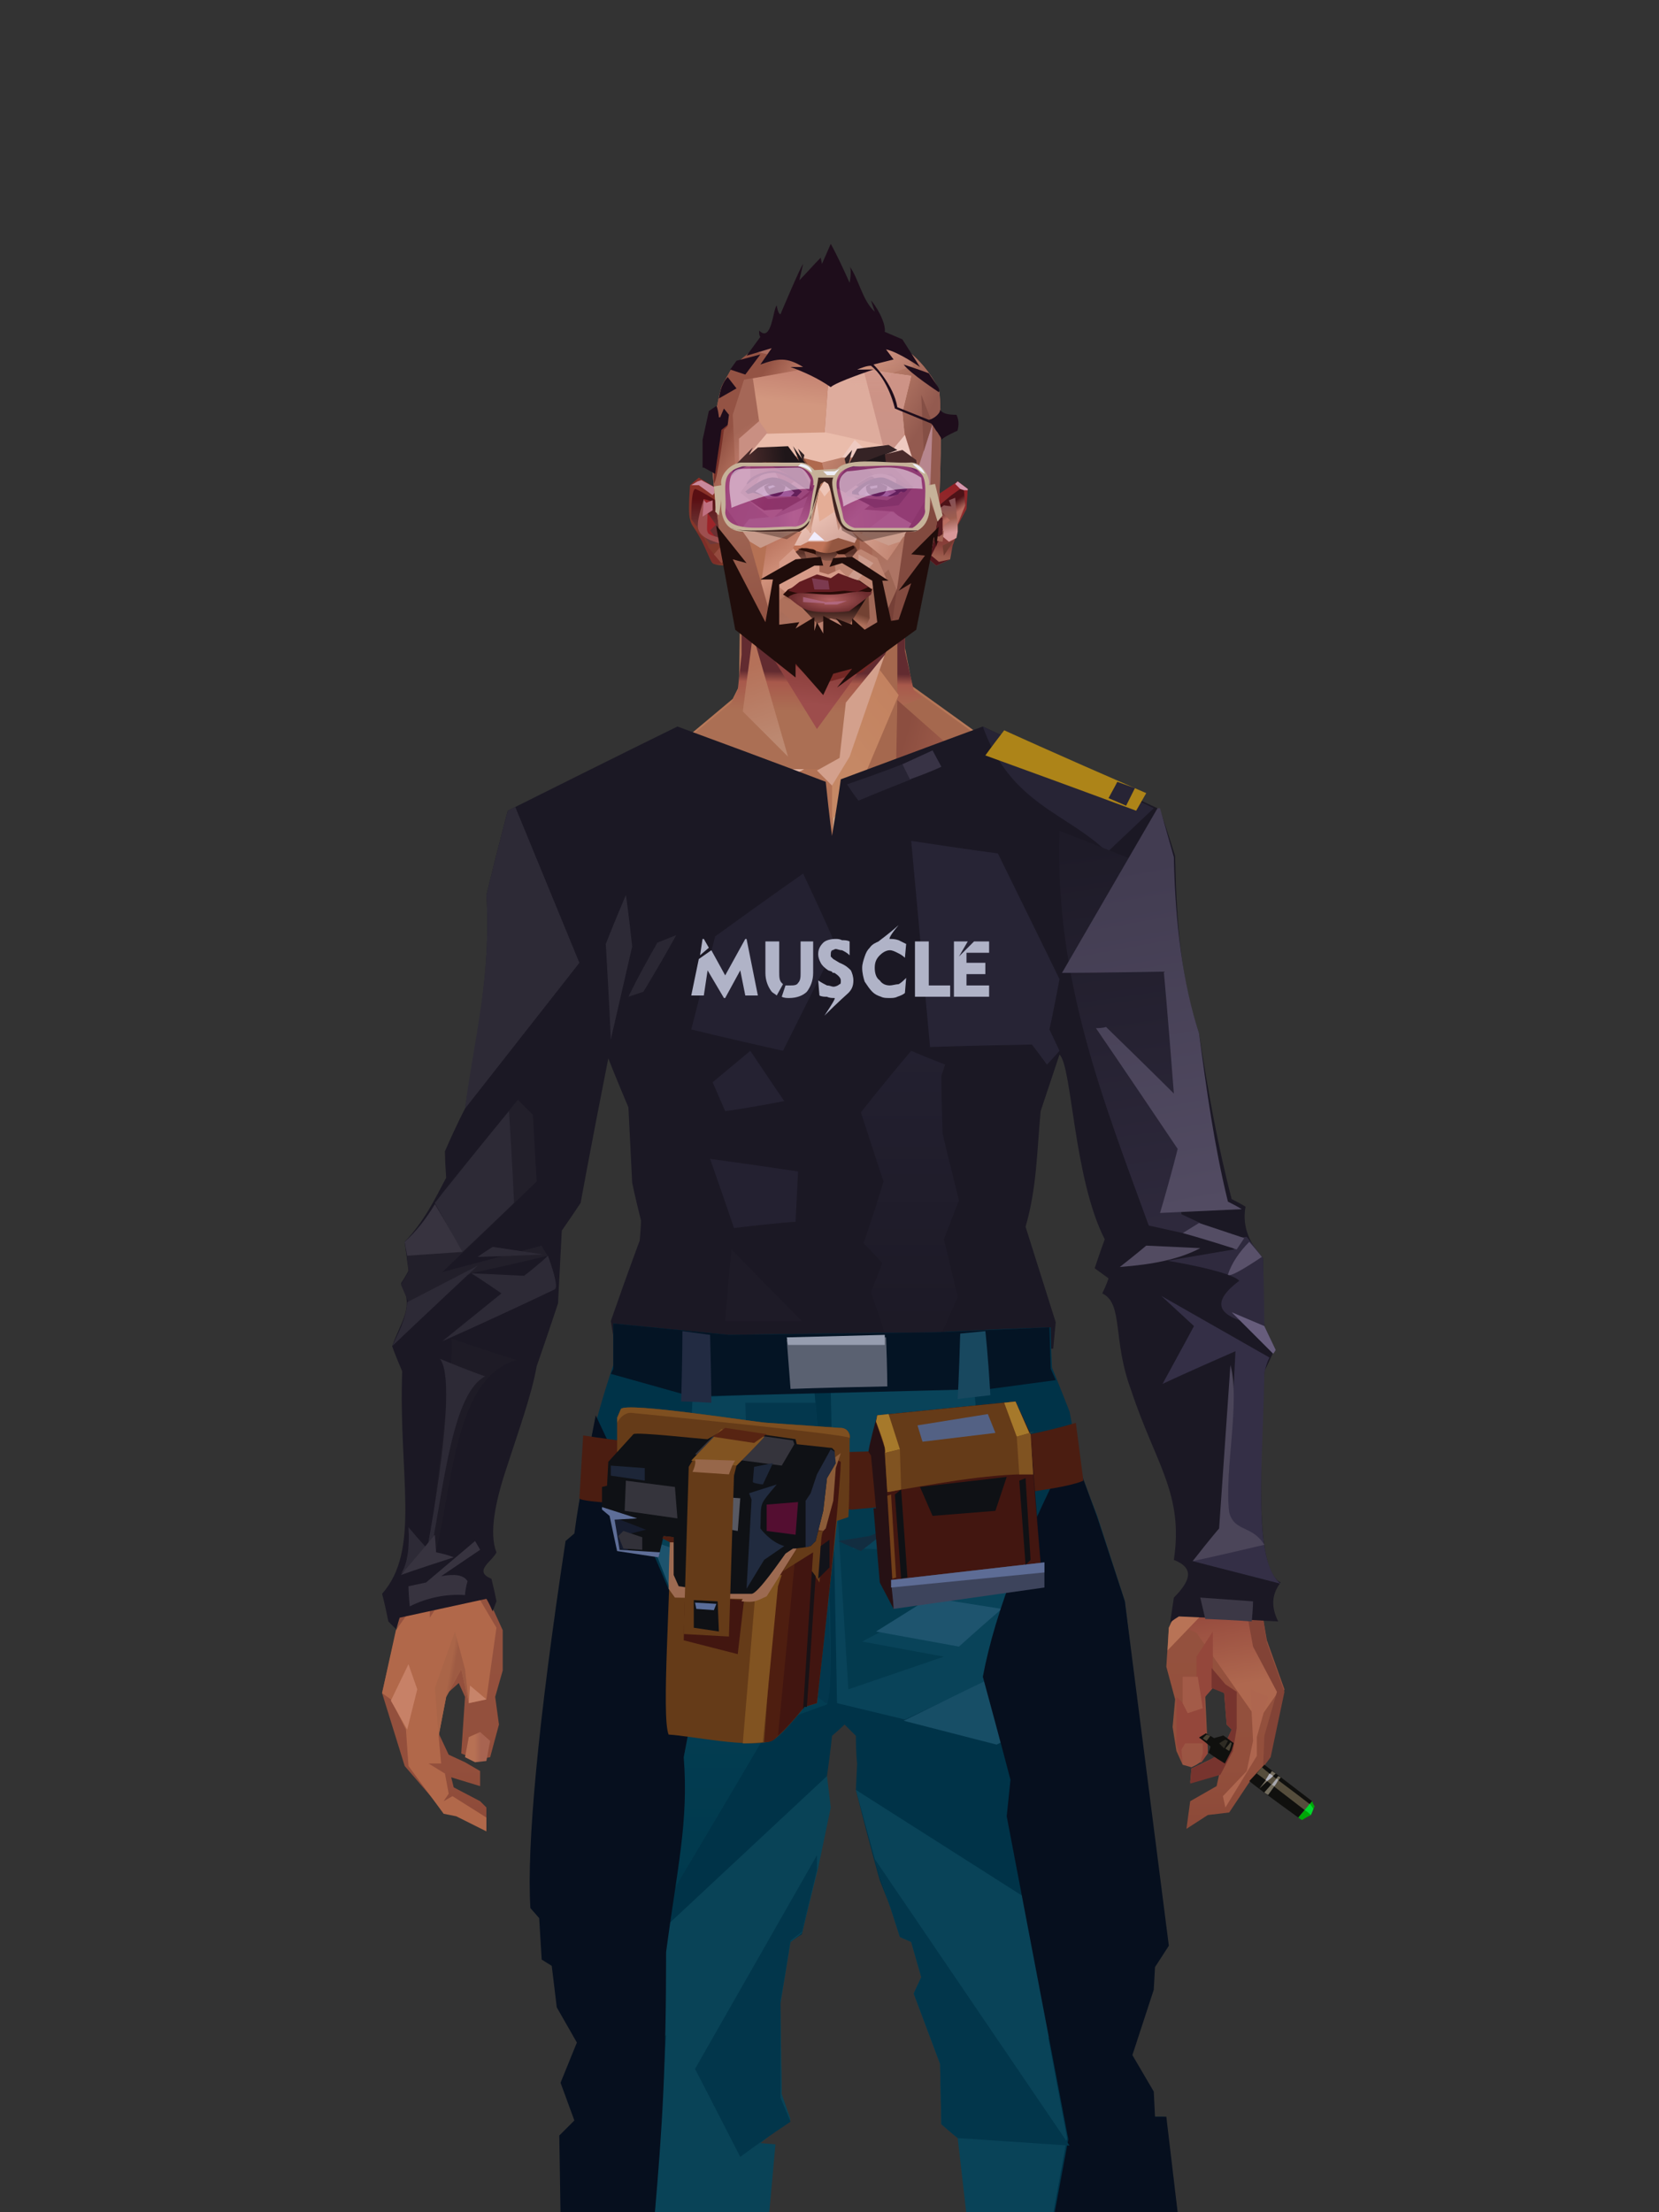 <?xml version="1.0" encoding="UTF-8"?>
<svg xmlns="http://www.w3.org/2000/svg" xmlns:xlink="http://www.w3.org/1999/xlink" width="1320px" height="1760px" viewBox="0 0 1320 1760" version="1.1">
<rect x="0" y="0" width="1320" height="1760" fill="#333333" stroke="none"/>
<defs>




</defs>

<defs>
<linearGradient x1="50%" y1="6%" x2="50%" y2="100%" id="id-male-6.6_base_3-0">
<stop stop-color="#b37355" offset="0%">
</stop>
<stop stop-color="#c58b67" offset="8%">
</stop>
<stop stop-color="#a5684c" offset="20%">
</stop>
<stop stop-color="#975844" offset="34%">
</stop>
<stop stop-color="#934f3c" offset="71%">
</stop>
<stop stop-color="#602521" offset="100%">
</stop>
</linearGradient>
<linearGradient x1="50%" y1="-10%" x2="50%" y2="84%" id="id-male-6.6_base_3-1">
<stop stop-color="#a86549" offset="0%">
</stop>
<stop stop-color="#c1845e" offset="49%">
</stop>
<stop stop-color="#ab6a54" offset="100%">
</stop>
</linearGradient>
<linearGradient x1="57%" y1="50%" x2="47%" y2="56%" id="id-male-6.6_base_3-2">
<stop stop-color="#7a3a33" offset="0%">
</stop>
<stop stop-color="#783731" offset="100%">
</stop>
</linearGradient>
<linearGradient x1="45%" y1="35%" x2="55%" y2="47%" id="id-male-6.6_base_3-3">
<stop stop-color="#a66552" offset="0%">
</stop>
<stop stop-color="#824237" offset="100%">
</stop>
</linearGradient>
<linearGradient x1="54%" y1="31%" x2="47%" y2="81%" id="id-male-6.6_base_3-4">
<stop stop-color="#a5684e" offset="0%">
</stop>
<stop stop-color="#a7644c" offset="20%">
</stop>
<stop stop-color="#8a4938" offset="71%">
</stop>
<stop stop-color="#854739" offset="81%">
</stop>
<stop stop-color="#824036" offset="100%">
</stop>
</linearGradient>
<linearGradient x1="43%" y1="38%" x2="54%" y2="44%" id="id-male-6.6_base_3-5">
<stop stop-color="#aa6548" offset="0%">
</stop>
<stop stop-color="#9e5b43" offset="100%">
</stop>
</linearGradient>
<linearGradient x1="46%" y1="8%" x2="58%" y2="82%" id="id-male-6.6_base_3-6">
<stop stop-color="#c9906f" offset="0%">
</stop>
<stop stop-color="#a45848" offset="100%">
</stop>
</linearGradient>
<linearGradient x1="50%" y1="41%" x2="49%" y2="65%" id="id-male-6.6_base_3-7">
<stop stop-color="#622b30" offset="0%">
</stop>
<stop stop-color="#a8594b" offset="27%">
</stop>
<stop stop-color="#ab6f54" offset="100%">
</stop>
</linearGradient>
<linearGradient x1="63%" y1="4%" x2="25%" y2="77%" id="id-male-6.6_base_3-8">
<stop stop-color="#d2a185" offset="0%">
</stop>
<stop stop-color="#d5a88f" offset="55%">
</stop>
<stop stop-color="#b97a5d" offset="100%">
</stop>
</linearGradient>
<linearGradient x1="50%" y1="23%" x2="41%" y2="77%" id="id-male-6.6_base_3-9">
<stop stop-color="#7f3531" offset="0%">
</stop>
<stop stop-color="#9d4d4c" offset="100%">
</stop>
</linearGradient>
<linearGradient x1="47%" y1="22%" x2="55%" y2="89%" id="id-male-6.6_base_3-10">
<stop stop-color="#b57159" offset="0%">
</stop>
<stop stop-color="#bc8971" offset="100%">
</stop>
</linearGradient>
<linearGradient x1="86%" y1="87%" x2="11%" y2="66%" id="id-male-6.6_base_3-11">
<stop stop-color="#9e5c4a" offset="0%">
</stop>
<stop stop-color="#8c4e40" offset="100%">
</stop>
</linearGradient>
<linearGradient x1="71%" y1="11%" x2="50%" y2="100%" id="id-male-6.6_base_3-12">
<stop stop-color="#b27255" offset="0%">
</stop>
<stop stop-color="#a5684c" offset="100%" stop-opacity="0">
</stop>
</linearGradient>
<linearGradient x1="66%" y1="46%" x2="56%" y2="43%" id="id-male-6.6_base_3-13">
<stop stop-color="#8e5040" offset="0%">
</stop>
<stop stop-color="#7d403a" offset="100%">
</stop>
</linearGradient>
<linearGradient x1="100%" y1="41%" x2="50%" y2="63%" id="id-male-6.6_base_3-14">
<stop stop-color="#712725" offset="0%">
</stop>
<stop stop-color="#732825" offset="100%">
</stop>
</linearGradient>
<linearGradient x1="69%" y1="20%" x2="50%" y2="100%" id="id-male-6.6_base_3-15">
<stop stop-color="#925342" offset="0%">
</stop>
<stop stop-color="#9d5a48" offset="100%">
</stop>
</linearGradient>
<linearGradient x1="36%" y1="20%" x2="57%" y2="81%" id="id-male-6.6_base_3-16">
<stop stop-color="#b07254" offset="0%">
</stop>
<stop stop-color="#b37355" offset="100%">
</stop>
</linearGradient>
<linearGradient x1="26%" y1="83%" x2="92%" y2="50%" id="id-male-6.6_base_3-17">
<stop stop-color="#c48864" offset="0%" stop-opacity="0">
</stop>
<stop stop-color="#c38b6b" offset="99%">
</stop>
</linearGradient>
<linearGradient x1="17%" y1="56%" x2="85%" y2="45%" id="id-male-6.6_base_3-18">
<stop stop-color="#d0a183" offset="0%" stop-opacity="0">
</stop>
<stop stop-color="#d0a183" offset="51%">
</stop>
<stop stop-color="#c68e6e" offset="100%">
</stop>
</linearGradient>
<linearGradient x1="17%" y1="24%" x2="74%" y2="87%" id="id-male-6.6_base_3-19">
<stop stop-color="#c78e6c" offset="0%">
</stop>
<stop stop-color="#b87755" offset="100%">
</stop>
</linearGradient>
<linearGradient x1="26%" y1="42%" x2="80%" y2="75%" id="id-male-6.6_base_3-20">
<stop stop-color="#d9b09c" offset="0%">
</stop>
<stop stop-color="#d5a88f" offset="100%" stop-opacity="0">
</stop>
</linearGradient>
<linearGradient x1="29%" y1="56%" x2="77%" y2="50%" id="id-male-6.6_base_3-21">
<stop stop-color="#cda484" offset="0%">
</stop>
<stop stop-color="#cb9d7c" offset="100%" stop-opacity="0">
</stop>
</linearGradient>
<linearGradient x1="74%" y1="24%" x2="34%" y2="74%" id="id-male-6.6_base_3-22">
<stop stop-color="#c38260" offset="0%">
</stop>
<stop stop-color="#c58865" offset="100%">
</stop>
</linearGradient>
<linearGradient x1="66%" y1="100%" x2="40%" y2="0%" id="id-male-6.6_base_3-23">
<stop stop-color="#bc7a58" offset="0%">
</stop>
<stop stop-color="#d7aa98" offset="46%">
</stop>
<stop stop-color="#c28360" offset="100%">
</stop>
</linearGradient>
<linearGradient x1="52%" y1="13%" x2="59%" y2="75%" id="id-male-6.6_base_3-24">
<stop stop-color="#92463b" offset="0%">
</stop>
<stop stop-color="#af684f" offset="100%">
</stop>
</linearGradient>
<linearGradient x1="28%" y1="76%" x2="73%" y2="20%" id="id-male-6.6_base_3-25">
<stop stop-color="#b87356" offset="0%">
</stop>
<stop stop-color="#91453a" offset="67%">
</stop>
<stop stop-color="#a15745" offset="100%">
</stop>
</linearGradient>
<linearGradient x1="50%" y1="0%" x2="50%" y2="100%" id="id-male-6.6_base_3-26">
<stop stop-color="#9a5242" offset="0%">
</stop>
<stop stop-color="#6c2b27" offset="100%">
</stop>
</linearGradient>
<linearGradient x1="66%" y1="59%" x2="24%" y2="66%" id="id-male-6.6_base_3-27">
<stop stop-color="#a36149" offset="0%">
</stop>
<stop stop-color="#c07f5d" offset="100%">
</stop>
</linearGradient>
<linearGradient x1="41%" y1="11%" x2="55%" y2="61%" id="id-male-6.6_base_3-28">
<stop stop-color="#cd9781" offset="0%">
</stop>
<stop stop-color="#b4705c" offset="100%">
</stop>
</linearGradient>
<linearGradient x1="19%" y1="58%" x2="66%" y2="43%" id="id-male-6.6_base_3-29">
<stop stop-color="#d3a389" offset="0%">
</stop>
<stop stop-color="#c38761" offset="100%">
</stop>
</linearGradient>
<linearGradient x1="73%" y1="50%" x2="30%" y2="53%" id="id-male-6.6_base_3-30">
<stop stop-color="#9b5f42" offset="0%">
</stop>
<stop stop-color="#b67b61" offset="100%">
</stop>
</linearGradient>
<linearGradient x1="31%" y1="0%" x2="50%" y2="100%" id="id-male-6.6_base_3-31">
<stop stop-color="#d5a897" offset="0%">
</stop>
<stop stop-color="#d1a08e" offset="100%">
</stop>
</linearGradient>
<linearGradient x1="29%" y1="43%" x2="65%" y2="100%" id="id-male-6.6_base_3-32">
<stop stop-color="#d29d85" offset="0%">
</stop>
<stop stop-color="#c18265" offset="100%">
</stop>
</linearGradient>
<linearGradient x1="13%" y1="78%" x2="84%" y2="50%" id="id-male-6.6_base_3-33">
<stop stop-color="#b77456" offset="0%">
</stop>
<stop stop-color="#aa6244" offset="100%">
</stop>
</linearGradient>
<linearGradient x1="50%" y1="0%" x2="36%" y2="100%" id="id-male-6.6_base_3-34">
<stop stop-color="#d1a187" offset="0%">
</stop>
<stop stop-color="#cc957e" offset="100%">
</stop>
</linearGradient>
<linearGradient x1="50%" y1="28%" x2="64%" y2="55%" id="id-male-6.6_base_3-35">
<stop stop-color="#cf9d80" offset="0%">
</stop>
<stop stop-color="#c38869" offset="100%">
</stop>
</linearGradient>
<linearGradient x1="40%" y1="55%" x2="62%" y2="71%" id="id-male-6.6_base_3-36">
<stop stop-color="#b47251" offset="0%">
</stop>
<stop stop-color="#ba7b58" offset="100%">
</stop>
</linearGradient>
<linearGradient x1="9%" y1="37%" x2="88%" y2="55%" id="id-male-6.6_base_3-37">
<stop stop-color="#9d5d46" offset="0%">
</stop>
<stop stop-color="#86473b" offset="100%">
</stop>
</linearGradient>
<linearGradient x1="62%" y1="19%" x2="50%" y2="100%" id="id-male-6.6_base_3-38">
<stop stop-color="#b06a4d" offset="0%">
</stop>
<stop stop-color="#8e483a" offset="100%">
</stop>
</linearGradient>
<linearGradient x1="45%" y1="18%" x2="51%" y2="67%" id="id-male-6.6_base_3-39">
<stop stop-color="#d29f88" offset="0%">
</stop>
<stop stop-color="#be7f5d" offset="100%">
</stop>
</linearGradient>
<linearGradient x1="50%" y1="43%" x2="50%" y2="100%" id="id-male-6.6_base_3-40">
<stop stop-color="#ca9076" offset="0%">
</stop>
<stop stop-color="#ab6344" offset="100%">
</stop>
</linearGradient>
<linearGradient x1="45%" y1="50%" x2="58%" y2="50%" id="id-male-6.6_base_3-41">
<stop stop-color="#9d5d49" offset="0%">
</stop>
<stop stop-color="#be836d" offset="100%">
</stop>
</linearGradient>
<linearGradient x1="33%" y1="74%" x2="77%" y2="42%" id="id-male-6.6_base_3-42">
<stop stop-color="#a8644f" offset="0%">
</stop>
<stop stop-color="#b6765a" offset="100%">
</stop>
</linearGradient>
<linearGradient x1="63%" y1="59%" x2="38%" y2="59%" id="id-male-6.6_base_3-43">
<stop stop-color="#a86451" offset="0%">
</stop>
<stop stop-color="#b77154" offset="100%">
</stop>
</linearGradient>
<linearGradient x1="50%" y1="0%" x2="50%" y2="100%" id="id-male-6.6_base_3-44">
<stop stop-color="#bd907d" offset="0%">
</stop>
<stop stop-color="#9e5744" offset="100%">
</stop>
</linearGradient>
<linearGradient x1="47%" y1="47%" x2="53%" y2="50%" id="id-male-6.6_base_3-45">
<stop stop-color="#c19b86" offset="0%">
</stop>
<stop stop-color="#9e5744" offset="100%">
</stop>
</linearGradient>
<linearGradient x1="50%" y1="0%" x2="50%" y2="100%" id="id-male-6.6_base_3-46">
<stop stop-color="#ac6553" offset="0%">
</stop>
<stop stop-color="#9e5644" offset="100%">
</stop>
</linearGradient>
<linearGradient x1="50%" y1="0%" x2="50%" y2="100%" id="id-male-6.6_base_3-47">
<stop stop-color="#b28775" offset="0%">
</stop>
<stop stop-color="#b68776" offset="100%">
</stop>
</linearGradient>
<linearGradient x1="0%" y1="55%" x2="100%" y2="55%" id="id-male-6.6_base_3-48">
<stop stop-color="#a2675e" offset="0%">
</stop>
<stop stop-color="#8f4f4c" offset="100%">
</stop>
</linearGradient>
<linearGradient x1="50%" y1="0%" x2="50%" y2="100%" id="id-male-6.6_base_3-49">
<stop stop-color="#af8873" offset="0%">
</stop>
<stop stop-color="#93493e" offset="100%">
</stop>
</linearGradient>
<linearGradient x1="49%" y1="20%" x2="52%" y2="96%" id="id-male-6.6_base_3-50">
<stop stop-color="#9b5650" offset="0%">
</stop>
<stop stop-color="#984d3f" offset="100%">
</stop>
</linearGradient>
<linearGradient x1="50%" y1="0%" x2="50%" y2="100%" id="id-male-6.6_base_3-51">
<stop stop-color="#5a1d24" offset="0%">
</stop>
<stop stop-color="#72332b" offset="100%">
</stop>
</linearGradient>
<linearGradient x1="33%" y1="47%" x2="59%" y2="56%" id="id-male-6.6_base_3-52">
<stop stop-color="#8e4d39" offset="0%">
</stop>
<stop stop-color="#7c3a31" offset="100%">
</stop>
</linearGradient>
</defs>
<g transform="translate(304,473)" id="id-male-6.6_base_3-53">
<polygon points="174 662 139 824 137 906 146 1082 171 1154 176 1211 174 1230 175 1284 287 1284 284 1265 308 1195 306 1124 345 952 343 912 353 879 362 881 371 877 383 904 391 970 434 1079 457 1202 475 1252 475 1284 596 1284 600 1225 591 1146 609 1103 612 997 596 842 545 671 539 640 528 606 531 569 509 498 522 403 539 360 539 348 563 464 576 498 585 574 637 704 646 760 646 778 626 822 624 853 631 879 629 901 632 920 637 931 647 931 657 920 655 877 659 867 670 874 672 899 676 903 667 923 644 934 643 945 666 939 664 948 643 960 640 982 657 971 674 969 690 945 701 933 704 926 707 923 713 892 718 871 704 832 696 786 703 768 693 725 693 521 652 425 629 282 626 203 612 175 567 156 548 141 530 139 479 114 422 73 416 42 415 1 285 0 284 73 279 83 242 114 196 137 171 139 155 156 108 175 91 228 91 287 68 431 30 516 23 602 28 725 16 764 21 782 0 874 18 932 49 968 59 970 83 982 83 965 78 960 57 949 55 941 78 948 78 936 66 929 53 923 45 906 51 875 61 866 66 877 63 922 75 927 86 925 93 899 90 877 96 856 96 824 75 778 77 738 108 637 139 562 142 495 159 458 180 358 199 403 203 461 211 504 188 564 191 608" fill="url(#id-male-6.6_base_3-0)" id="id-male-6.6_base_3-54">
</polygon>
<polygon points="91 287 68 431 30 516 23 602 72 688 117 614 98 452 109 469 123 336 102 372 109 294 88 309 109 285" fill="url(#id-male-6.6_base_3-1)" id="id-male-6.6_base_3-54">
</polygon>
<polygon points="383 906 391 972 434 1081 457 1204 475 1254 475 1287 596 1287 600 1226 591 1148 609 1105 612 999 602 904 584 908 584 846 535 683 456 705 382 878" fill="url(#id-male-6.6_base_3-2)" id="id-male-6.6_base_3-54">
</polygon>
<polygon points="137 907 146 1083 171 1156 176 1212 174 1232 175 1286 175 1287 287 1287 284 1266 308 1197 306 1126 345 954 343 923 293 814 263 724 247 711" fill="url(#id-male-6.6_base_3-3)" id="id-male-6.6_base_3-54">
</polygon>
<polygon points="545 673 539 641 528 608 531 571 509 500 522 405 539 361 539 350 563 465 576 500 601 540 660 491 688 529 652 427 629 283 626 205 612 177 568 157 548 142 530 141 479 116 422 75 416 44 415 3 360 3 360 715 462 724" fill="url(#id-male-6.6_base_3-4)" id="id-male-6.6_base_3-54">
</polygon>
<polygon points="83 984 59 972 49 970 21 932 19 903 7 879 0 874 11 824 38 786 38 814 56 786 78 800 91 822 83 879 69 882 63 855 51 877 45 908 47 930 37 930 50 938 53 954 49 960 56 956 83 973" fill="#b1684a" id="id-male-6.6_base_3-59">
</polygon>
<polygon points="66 855 69 882 63 855 51 877 45 908 42 870 58 825" fill="url(#id-male-6.6_base_3-5)" id="id-male-6.6_base_3-59">
</polygon>
<polygon points="83 879 69 882 70 868" fill="#c7846a" id="id-male-6.6_base_3-59">
</polygon>
<polygon points="481 376 513 349 558 291 522 368" fill="#885f60" id="id-male-6.6_base_3-62">
</polygon>
<polygon points="313 697 260 560 246 448 259 424 355 408 361 366 317 404 285 409 267 378 313 343 394 351 431 378 420 404 368 399 371 404 449 421 466 441 449 510 466 547 406 697 358 717" fill="url(#id-male-6.6_base_3-6)" id="id-male-6.6_base_3-63">
</polygon>
<polygon points="410 90 430 82 423 76 416 45 416 7 286 9 286 48 283 76 278 86 244 114 195 139 366 139 390 70 410 26" fill="url(#id-male-6.6_base_3-7)" id="id-male-6.6_base_3-64">
</polygon>
<polygon points="182 180 133 231 97 289 97 231 113 182 165 159" fill="url(#id-male-6.6_base_3-8)" id="id-male-6.6_base_3-65">
</polygon>
<polygon points="346 107 384 55 409 31 414 23 299 31" fill="url(#id-male-6.6_base_3-9)" id="id-male-6.6_base_3-66">
</polygon>
<polygon points="287 93 295 32 323 129" fill="url(#id-male-6.6_base_3-10)" id="id-male-6.6_base_3-67">
</polygon>
<polygon points="336 139 314 151 270 146 224 139" fill="#e2b4a4" id="id-male-6.6_base_3-68">
</polygon>
<polygon points="410 84 409 136 461 129" fill="url(#id-male-6.6_base_3-11)" id="id-male-6.6_base_3-69">
</polygon>
<polygon points="173 246 167 286 191 351 263 386 328 330 359 330 359 152 348 139 336 139 309 152" fill="url(#id-male-6.6_base_3-12)" id="id-male-6.6_base_3-70">
</polygon>
<polygon points="464 159 516 190 500 159" fill="url(#id-male-6.6_base_3-13)" id="id-male-6.6_base_3-71">
</polygon>
<polygon points="302 31 346 72 382 62 409 37 416 28 416 13" fill="url(#id-male-6.6_base_3-14)" id="id-male-6.6_base_3-72">
</polygon>
<polygon points="263 151 191 202 219 151" fill="#b17054" id="id-male-6.6_base_3-73">
</polygon>
<polygon points="154 206 170 170 122 188" fill="#deb7a9" id="id-male-6.6_base_3-74">
</polygon>
<polygon points="358 285 344 299 323 318 305 354 358 345 354 305" fill="url(#id-male-6.6_base_3-15)" id="id-male-6.6_base_3-75">
</polygon>
<polygon points="260 361 265 387 203 371 191 347" fill="#94523b" id="id-male-6.6_base_3-76">
</polygon>
<polygon points="198 362 181 359 167 284" fill="#5e2227" id="id-male-6.6_base_3-77">
</polygon>
<polygon points="477 341 477 335 488 326 496 325 509 338 496 348 485 354" fill="#5d2221" id="id-male-6.6_base_3-78">
</polygon>
<polygon points="314 151 342 220 317 293 237 351 209 318 172 251 185 205 270 146" fill="url(#id-male-6.6_base_3-16)" id="id-male-6.6_base_3-79">
</polygon>
<polygon points="314 151 330 238 209 318 172 251 185 205 270 146" fill="url(#id-male-6.6_base_3-17)" id="id-male-6.6_base_3-79">
</polygon>
<polygon points="314 151 350 205 220 227 185 205 270 146" fill="url(#id-male-6.6_base_3-18)" opacity="0.369" id="id-male-6.6_base_3-79">
</polygon>
<polygon points="211 335 223 322 242 327 244 332 235 353 213 349" fill="#642b26" id="id-male-6.6_base_3-82">
</polygon>
<polygon points="224 339 226 342 226 345 222 349 235 350 242 333 230 338 227 335" fill="#70434f" id="id-male-6.6_base_3-83">
</polygon>
<polygon points="488 343 491 347 486 351 479 338 489 327 495 327 493 336" fill="#6f373c" id="id-male-6.6_base_3-84">
</polygon>
<polygon points="485 339 488 343 493 337" fill="#92523e" id="id-male-6.6_base_3-85">
</polygon>
<polygon points="359 162 359 291 406 325 455 347 529 267 463 182 415 166" fill="url(#id-male-6.6_base_3-19)" id="id-male-6.6_base_3-86">
</polygon>
<polygon points="359 178 359 281 391 302 391 249 489 270 461 189 415 166" fill="url(#id-male-6.6_base_3-20)" id="id-male-6.6_base_3-86">
</polygon>
<polygon points="359 178 359 219 472 220 461 189 415 166 371 163" fill="url(#id-male-6.6_base_3-21)" id="id-male-6.6_base_3-86">
</polygon>
<polygon points="358 178 372 168 440 156 413 137 378 158 411 80 396 60 358 146" fill="url(#id-male-6.6_base_3-22)" id="id-male-6.6_base_3-89">
</polygon>
<polygon points="346 140 358 152 372 129 400 48 369 86 364 130" fill="#d3a08c" id="id-male-6.6_base_3-90">
</polygon>
<polygon points="591 281 601 226 559 159 514 159 523 138 499 156 571 263" fill="url(#id-male-6.6_base_3-23)" id="id-male-6.6_base_3-91">
</polygon>
<polygon points="609 298 626 332 629 285 627 227 614 207 617 251" fill="#8581a0" id="id-male-6.6_base_3-92">
</polygon>
<polygon points="554 159 567 157 612 177 614 192 579 175 603 207 601 226" fill="#b67758" id="id-male-6.6_base_3-93">
</polygon>
<polygon points="641 823 648 826 697 896 713 873 682 781" fill="url(#id-male-6.6_base_3-24)" id="id-male-6.6_base_3-94">
</polygon>
<polygon points="625 840 700 762 688 738 679 784 648 776 626 822" fill="url(#id-male-6.6_base_3-25)" id="id-male-6.6_base_3-94">
</polygon>
<polygon points="648 862 648 845 661 825 661 870 654 878 657 922 652 929 637 929 632 914 632 893 632 877 644 888" fill="#94473b" id="id-male-6.6_base_3-96">
</polygon>
<polygon points="554 375 577 333 607 451 594 508 568 462" fill="#bb7966" id="id-male-6.6_base_3-97">
</polygon>
<polygon points="623 326 643 425 633 431 693 523 652 427 636 326 625 315" fill="#7b779a" id="id-male-6.6_base_3-98">
</polygon>
<polygon points="628 274 638 339 623 314" fill="#6f393c" id="id-male-6.6_base_3-99">
</polygon>
<polygon points="693 523 695 567 685 525 618 416 633 431" fill="#8d4e3b" id="id-male-6.6_base_3-100">
</polygon>
<polygon points="640 463 599 539 601 571 634 655 646 703 650 754 658 640 660 491" fill="#bd7b5a" id="id-male-6.6_base_3-101">
</polygon>
<polygon points="610 531 648 646 652 546 638 479" fill="#cb937c" id="id-male-6.6_base_3-101">
</polygon>
<polygon points="693 748 677 730 677 700 660 491 685 525 691 552 684 727" fill="url(#id-male-6.6_base_3-26)" id="id-male-6.6_base_3-103">
</polygon>
<polygon points="691 746 703 768 693 727 695 567 691 551 683 727" fill="#7e97bd" id="id-male-6.6_base_3-104">
</polygon>
<polygon points="260 559 310 683 355 716 263 713 238 685 195 582" fill="url(#id-male-6.6_base_3-27)" id="id-male-6.6_base_3-105">
</polygon>
<polygon points="637 931 636 919 639 914 653 914 653 922 651 929 648 931 644 933" fill="#9b5543" id="id-male-6.6_base_3-106">
</polygon>
<polygon points="637 861 637 882 641 890 653 886 649 861" fill="#a35b48" id="id-male-6.6_base_3-107">
</polygon>
<polygon points="691 871 693 912 688 936 669 956 671 965 696 924 696 909 705 877" fill="#ae664f" id="id-male-6.6_base_3-108">
</polygon>
<polygon points="703 768 684 788 693 837 712 873 702 908 701 933 707 925 718 873 704 834 697 788" fill="#824336" id="id-male-6.6_base_3-109">
</polygon>
<polygon points="667 939 643 946 644 934 657 928 667 922 676 903 672 899 670 874 660 870 660 854 671 867 680 873 680 902 677 920" fill="#77342e" id="id-male-6.6_base_3-110">
</polygon>
<polygon points="361 510 359 634 426 561 420 535" fill="url(#id-male-6.6_base_3-28)" opacity="0.626" id="id-male-6.6_base_3-111">
</polygon>
<polygon points="319 403 289 399 268 380 313 343 361 348 362 372" fill="url(#id-male-6.6_base_3-29)" id="id-male-6.6_base_3-112">
</polygon>
<polygon points="171 141 168 151 180 151 204 139 196 138" fill="url(#id-male-6.6_base_3-30)" id="id-male-6.6_base_3-113">
</polygon>
<polygon points="359 308 362 360 382 334" fill="#bb7863" opacity="0.625" id="id-male-6.6_base_3-114">
</polygon>
<polygon points="360 546 360 584 387 551 374 540" fill="url(#id-male-6.6_base_3-31)" opacity="0.626" id="id-male-6.6_base_3-115">
</polygon>
<polygon points="346 542 360 547 373 540 360 534" fill="#763735" id="id-male-6.6_base_3-116">
</polygon>
<polygon points="325 545 277 503 259 561 308 579" fill="url(#id-male-6.6_base_3-32)" opacity="0.758" id="id-male-6.6_base_3-117">
</polygon>
<polygon points="389 499 460 467 449 510 404 520" fill="url(#id-male-6.6_base_3-33)" id="id-male-6.6_base_3-118">
</polygon>
<polygon points="364 491 361 403 420 428" fill="url(#id-male-6.6_base_3-34)" opacity="0.758" id="id-male-6.6_base_3-119">
</polygon>
<polygon points="262 446 333 446 323 469 279 492" fill="url(#id-male-6.6_base_3-35)" opacity="0.758" id="id-male-6.6_base_3-120">
</polygon>
<polygon points="259 425 279 496 259 561 236 528 213 443 227 425 243 447" fill="url(#id-male-6.6_base_3-36)" id="id-male-6.6_base_3-121">
</polygon>
<polygon points="412 343 444 374 466 383 499 351 447 354 416 339" fill="url(#id-male-6.6_base_3-37)" id="id-male-6.6_base_3-122">
</polygon>
<polygon points="164 252 163 278 128 284" fill="#85483c" id="id-male-6.6_base_3-123">
</polygon>
<polygon points="58 478 88 441 88 416 69 430 66 456" fill="url(#id-male-6.6_base_3-38)" id="id-male-6.6_base_3-124">
</polygon>
<polygon points="76 684 69 634 61 517 89 474 111 569" fill="url(#id-male-6.6_base_3-39)" id="id-male-6.6_base_3-125">
</polygon>
<polygon points="53 489 47 539 69 635 76 684 53 760 40 781 16 766 28 727 23 604 28 544" fill="url(#id-male-6.6_base_3-40)" id="id-male-6.6_base_3-126">
</polygon>
<polygon points="136 452 127 497 153 460 177 340 170 300" fill="#965744" id="id-male-6.6_base_3-127">
</polygon>
<polygon points="181 359 159 460 143 497 142 514 123 532 109 514 108 490 127 497 153 460 177 340" fill="#8d4e42" id="id-male-6.6_base_3-127">
</polygon>
<polygon points="38 747 28 772 38 788 44 772" fill="#bb775c" id="id-male-6.6_base_3-129">
</polygon>
<polygon points="359 379 342 413 361 444 377 417" fill="url(#id-male-6.6_base_3-41)" id="id-male-6.6_base_3-130">
</polygon>
<polygon points="196 581 260 561 229 519" fill="url(#id-male-6.6_base_3-42)" id="id-male-6.6_base_3-131">
</polygon>
<polygon points="74 929 66 925 69 909 78 905 86 912 83 928" fill="url(#id-male-6.6_base_3-43)" id="id-male-6.6_base_3-132">
</polygon>
<polygon points="20 903 7 880 21 851 28 871" fill="#c78167" id="id-male-6.6_base_3-133">
</polygon>
<polygon points="218 1123 203 1040 191 913 171 1090 182 1169 230 1208 261 1237 270 1213 234 1175 212 1157 272 1191 281 1169" fill="url(#id-male-6.6_base_3-44)" opacity="0.808" id="id-male-6.6_base_3-134">
</polygon>
<polygon points="182 1207 181 1155 213 1106 236 1166 230 1210" fill="#a8614d" id="id-male-6.6_base_3-135">
</polygon>
<polygon points="187 902 211 1137 227 1161 275 1187 299 1137 272 1009 299 918 269 791 211 836" fill="url(#id-male-6.6_base_3-45)" id="id-male-6.6_base_3-136">
</polygon>
<polygon points="288 1079 311 1040 311 942 295 903 264 1019 275 1188 301 1137" fill="url(#id-male-6.6_base_3-46)" id="id-male-6.6_base_3-137">
</polygon>
<polygon points="584 908 604 1008 608 1106 614 998 599 887" fill="#848bb1" id="id-male-6.6_base_3-138">
</polygon>
<polygon points="430 886 488 1140 535 1115 561 925 566 886 536 816 500 786" fill="url(#id-male-6.6_base_3-47)" opacity="0.792" id="id-male-6.6_base_3-139">
</polygon>
<polygon points="581 921 588 1011 584 1112 576 1162 544 1046 566 886" fill="url(#id-male-6.6_base_3-48)" id="id-male-6.6_base_3-140">
</polygon>
<polygon points="561 1247 518 1200 472 1112 494 931 505 931 594 1188 579 1244" fill="url(#id-male-6.6_base_3-49)" id="id-male-6.6_base_3-141">
</polygon>
<polygon points="531 1221 539 1263 536 1269 516 1287 509 1287 500 1263 513 1199 488 1226 462 1170 472 1101 427 1010 398 877 469 771 518 739 536 818 500 787 433 890 477 1078 534 1212" fill="url(#id-male-6.6_base_3-50)" id="id-male-6.6_base_3-142">
</polygon>
<polygon points="321 1058 284 852 258 721 266 733 371 879 362 883 354 881 343 914 345 954" fill="#995346" id="id-male-6.6_base_3-143">
</polygon>
<polygon points="429 1068 424 875 536 705 454 704 380 865 384 906 391 972" fill="#9e5752" opacity="0.394" id="id-male-6.6_base_3-144">
</polygon>
<polygon points="175 1262 194 1287 206 1287 225 1226 213 1249 175 1221 174 1232" fill="#743428" id="id-male-6.6_base_3-145">
</polygon>
<polygon points="528 1227 554 1234 569 1169 549 1168" fill="#ac7064" id="id-male-6.6_base_3-146">
</polygon>
<polygon points="546 678 545 672 539 641 528 608 531 571 509 500 522 405 539 361 539 350 547 389 542 330 558 289 517 369 528 369 517 411 499 442 509 465 488 531 507 525 522 585 449 724" fill="url(#id-male-6.6_base_3-51)" id="id-male-6.6_base_3-54">
</polygon>
<polygon points="402 722 490 609 522 585 449 723" fill="#94493c" id="id-male-6.6_base_3-148">
</polygon>
<polygon points="174 664 139 826 137 907 139 937 238 690 352 886 354 881 362 883 371 879 383 906 471 773 548 712 596 844 545 673 539 641 478 697 449 723 278 705 232 657 188 566 191 610" fill="url(#id-male-6.6_base_3-52)" id="id-male-6.6_base_3-54">
</polygon>
<polygon points="189 616 211 620 190 586 190 609" fill="#813f3a" id="id-male-6.6_base_3-150">
</polygon>
<polygon points="139 836 225 709 167 697 139 826" fill="#753e2a" id="id-male-6.6_base_3-151">
</polygon>
<polygon points="518 734 596 843 547 678" fill="#622b30" id="id-male-6.6_base_3-152">
</polygon>
<polygon points="415 778 447 726 314 744 329 762" fill="#a6564c" opacity="0.52" id="id-male-6.6_base_3-54">
</polygon>
<polygon points="411 685 463 666 456 573" fill="#7a3b33" id="id-male-6.6_base_3-154">
</polygon>
</g>
<defs>
<linearGradient x1="53%" y1="5%" x2="47%" y2="91%" id="id-male-6.8_face_3-0">
<stop stop-color="#932126" offset="0%">
</stop>
<stop stop-color="#873f39" offset="82%">
</stop>
<stop stop-color="#9e5e4f" offset="100%">
</stop>
</linearGradient>
<linearGradient x1="62%" y1="61%" x2="50%" y2="36%" id="id-male-6.8_face_3-1">
<stop stop-color="#ba6e61" offset="0%">
</stop>
<stop stop-color="#4d1217" offset="100%">
</stop>
</linearGradient>
<linearGradient x1="50%" y1="13%" x2="57%" y2="81%" id="id-male-6.8_face_3-2">
<stop stop-color="#885154" offset="0%">
</stop>
<stop stop-color="#9e5e4f" offset="52%">
</stop>
<stop stop-color="#d79898" offset="100%">
</stop>
</linearGradient>
<linearGradient x1="50%" y1="0%" x2="54%" y2="88%" id="id-male-6.8_face_3-3">
<stop stop-color="#8b2f27" offset="0%">
</stop>
<stop stop-color="#803a2b" offset="100%">
</stop>
</linearGradient>
<linearGradient x1="36%" y1="75%" x2="36%" y2="18%" id="id-male-6.8_face_3-4">
<stop stop-color="#6f3938" offset="0%">
</stop>
<stop stop-color="#590f13" offset="100%">
</stop>
</linearGradient>
<linearGradient x1="33%" y1="21%" x2="62%" y2="79%" id="id-male-6.8_face_3-5">
<stop stop-color="#a56757" offset="0%">
</stop>
<stop stop-color="#b57363" offset="10%">
</stop>
<stop stop-color="#b9735d" offset="53%">
</stop>
<stop stop-color="#d0907a" offset="70%">
</stop>
<stop stop-color="#aa6e5a" offset="88%">
</stop>
<stop stop-color="#ad7464" offset="100%">
</stop>
</linearGradient>
<linearGradient x1="28%" y1="56%" x2="79%" y2="54%" id="id-male-6.8_face_3-6">
<stop stop-color="#c89a8a" offset="0%">
</stop>
<stop stop-color="#e0ad98" offset="16%">
</stop>
<stop stop-color="#c08c7d" offset="100%">
</stop>
</linearGradient>
<linearGradient x1="68%" y1="59%" x2="18%" y2="46%" id="id-male-6.8_face_3-7">
<stop stop-color="#b78372" offset="0%">
</stop>
<stop stop-color="#b4786a" offset="100%">
</stop>
</linearGradient>
<linearGradient x1="26%" y1="17%" x2="91%" y2="50%" id="id-male-6.8_face_3-8">
<stop stop-color="#945344" offset="0%">
</stop>
<stop stop-color="#b3715e" offset="16%">
</stop>
<stop stop-color="#cb8c74" offset="51%">
</stop>
<stop stop-color="#935a4f" offset="100%">
</stop>
</linearGradient>
<linearGradient x1="45%" y1="16%" x2="52%" y2="84%" id="id-male-6.8_face_3-9">
<stop stop-color="#9f6554" offset="0%">
</stop>
<stop stop-color="#925343" offset="100%">
</stop>
</linearGradient>
<linearGradient x1="91%" y1="32%" x2="50%" y2="77%" id="id-male-6.8_face_3-10">
<stop stop-color="#9d6655" offset="0%">
</stop>
<stop stop-color="#a96c5d" offset="100%">
</stop>
</linearGradient>
<linearGradient x1="72%" y1="40%" x2="61%" y2="55%" id="id-male-6.8_face_3-11">
<stop stop-color="#734233" offset="0%">
</stop>
<stop stop-color="#ae705b" offset="100%">
</stop>
</linearGradient>
<linearGradient x1="50%" y1="33%" x2="50%" y2="100%" id="id-male-6.8_face_3-12">
<stop stop-color="#1e0d0c" offset="0%">
</stop>
<stop stop-color="#7f4d40" offset="100%">
</stop>
</linearGradient>
<linearGradient x1="34%" y1="50%" x2="87%" y2="60%" id="id-male-6.8_face_3-13">
<stop stop-color="#d09a88" offset="0%">
</stop>
<stop stop-color="#c38774" offset="100%">
</stop>
</linearGradient>
<linearGradient x1="14%" y1="54%" x2="60%" y2="65%" id="id-male-6.8_face_3-14">
<stop stop-color="#945b4b" offset="0%">
</stop>
<stop stop-color="#894336" offset="50%">
</stop>
<stop stop-color="#824937" offset="100%">
</stop>
</linearGradient>
<linearGradient x1="50%" y1="0%" x2="50%" y2="100%" id="id-male-6.8_face_3-15">
<stop stop-color="#ce9386" offset="0%">
</stop>
<stop stop-color="#c99387" offset="100%">
</stop>
</linearGradient>
<linearGradient x1="50%" y1="9%" x2="44%" y2="54%" id="id-male-6.8_face_3-16">
<stop stop-color="#c58372" offset="0%">
</stop>
<stop stop-color="#d2977f" offset="100%">
</stop>
</linearGradient>
<linearGradient x1="61%" y1="87%" x2="61%" y2="8%" id="id-male-6.8_face_3-17">
<stop stop-color="#deac9d" offset="0%" stop-opacity="0">
</stop>
<stop stop-color="#d69c96" offset="100%">
</stop>
</linearGradient>
<radialGradient cx="50%" cy="39%" r="61%" id="id-male-6.8_face_3-18" fx="50%" fy="39%" gradientTransform="translate(0.5,0.392) scale(0.254,1) rotate(90) scale(1,3) translate(-0.5,-0.392)">
<stop stop-color="#b36061" offset="0%">
</stop>
<stop stop-color="#6c2c2e" offset="100%">
</stop>
</radialGradient>
<linearGradient x1="67%" y1="12%" x2="50%" y2="100%" id="id-male-6.8_face_3-19">
<stop stop-color="#8d5644" offset="0%">
</stop>
<stop stop-color="#e0ad98" offset="100%">
</stop>
</linearGradient>
<linearGradient x1="45%" y1="50%" x2="56%" y2="52%" id="id-male-6.8_face_3-20">
<stop stop-color="#bf7357" offset="0%">
</stop>
<stop stop-color="#945741" offset="100%">
</stop>
</linearGradient>
<linearGradient x1="18%" y1="22%" x2="62%" y2="71%" id="id-male-6.8_face_3-21">
<stop stop-color="#a5624f" offset="0%">
</stop>
<stop stop-color="#c59181" offset="100%">
</stop>
</linearGradient>
<linearGradient x1="50%" y1="35%" x2="87%" y2="93%" id="id-male-6.8_face_3-22">
<stop stop-color="#eec5b7" offset="0%">
</stop>
<stop stop-color="#d1a398" offset="100%">
</stop>
</linearGradient>
<linearGradient x1="50%" y1="115%" x2="50%" y2="50%" id="id-male-6.8_face_3-23">
<stop stop-color="#925f51" offset="0%">
</stop>
<stop stop-color="#593128" offset="100%">
</stop>
</linearGradient>
<linearGradient x1="73%" y1="44%" x2="22%" y2="46%" id="id-male-6.8_face_3-24">
<stop stop-color="#1f1619" offset="0%">
</stop>
<stop stop-color="#492a2a" offset="100%">
</stop>
</linearGradient>
</defs>
<g transform="translate(548,259)" id="id-male-6.8_face_3-25">
<g id="id-male-6.8_face_3-26">
<g transform="translate(0,121)" id="id-male-6.8_face_3-27">
<polygon points="199 13 214 3 222 9 221 25 214 38 214 43 210 54 208 65 197 70 190 64" fill="url(#id-male-6.8_face_3-0)" id="id-male-6.8_face_3-28">
</polygon>
<polygon points="197 24 209 14 216 9 219 10 220 22 214 37 195 43" fill="url(#id-male-6.8_face_3-1)" id="id-male-6.8_face_3-29">
</polygon>
<polygon points="203 38 208 34 199 25 203 22 209 23 207 18 212 16 214 38 214 43 213 48 207 51 201 46" fill="url(#id-male-6.8_face_3-2)" id="id-male-6.8_face_3-28">
</polygon>
<polygon points="212 5 214 3 222 9 222 10 219 10 216 9" fill="#d497ad" id="id-male-6.8_face_3-28">
</polygon>
<polygon points="208 65 197 70 190 64 194 42 199 50 193 62 199 67" fill="#50151b" id="id-male-6.8_face_3-28">
</polygon>
<polygon points="203 62 202 54 211 50" fill="#723c31" id="id-male-6.8_face_3-33">
</polygon>
<polygon points="196 50 202 51 203 42 196 46" fill="#a06051" id="id-male-6.8_face_3-34">
</polygon>
<polygon points="194 45 199 47 202 45 202 32 197 31" fill="#561b1f" id="id-male-6.8_face_3-35">
</polygon>
<path d="M 30 70 C 24 70 20 69 19 68 C 17 66 12 52 8 46 C 4 39 2 38 1 33 C 0 30 0 21 1 6 L 8 0 L 23 9 L 30 70 Z" fill="url(#id-male-6.8_face_3-3)" id="id-male-6.8_face_3-36">
</path>
<polygon points="8 6 2 6 7 3 10 2 23 9 19 14" fill="#c9899b" id="id-male-6.8_face_3-36">
</polygon>
<path d="M 26 68 C 23 69 20 69 19 68 C 17 66 12 52 8 46 C 7 44 6 43 6 42 C 9 45 10 47 12 48 C 13 50 14 52 16 56 L 26 68 Z" fill="#7e2e28" id="id-male-6.8_face_3-36">
</path>
<polygon points="26 68 29 65 27 53 20 61" fill="#954b3f" id="id-male-6.8_face_3-36">
</polygon>
<path d="M 23 19 C 12 12 6 9 5 9 C 3 10 2 18 2 33 L 17 53 L 26 52 L 23 19 Z" fill="url(#id-male-6.8_face_3-4)" id="id-male-6.8_face_3-40">
</path>
<polygon points="12 17 19 19 18 26 15 28 22 38 21 49 12 44" fill="#9c2429" id="id-male-6.8_face_3-41">
</polygon>
<path d="M 27 53 C 16 50 10 47 8 42 C 6 38 8 30 12 17 L 15 23 C 15 36 14 42 15 43 C 15 45 18 46 25 48 L 27 53 Z" fill="#9e4f4f" id="id-male-6.8_face_3-42">
</path>
<polygon points="11 31 19 26 19 18 14 20 12 18" fill="#c07080" id="id-male-6.8_face_3-43">
</polygon>
<polygon points="20 46 17 42 22 37 25 48" fill="#6a3032" id="id-male-6.8_face_3-44">
</polygon>
</g>
<g transform="translate(18,0)" id="id-male-6.8_face_3-45">
<path d="M 20 231 C 18 227 11 201 5 153 C 3 140 2 128 1 117 C -1 91 4 63 8 49 C 9 46 16 35 16 34 C 30 20 56 0 94 0 C 157 0 178 45 181 51 C 183 57 183 111 181 144 C 178 177 162 232 160 235 C 158 239 124 261 119 264 C 113 266 74 267 69 264 C 64 261 22 235 20 231 Z" fill="url(#id-male-6.8_face_3-5)" id="id-male-6.8_face_3-46">
</path>
<polygon points="7 140 17 117 33 106 149 120 167 144 154 168 73 161 39 177 29 171" fill="url(#id-male-6.8_face_3-6)" id="id-male-6.8_face_3-47">
</polygon>
<polygon points="7 140 17 117 33 106 31 136 77 131 86 136 75 144 52 152 49 152 30 154 23 163" fill="url(#id-male-6.8_face_3-7)" id="id-male-6.8_face_3-47">
</polygon>
<path d="M 5 153 C 3 140 2 128 1 117 C -1 91 4 63 8 49 C 9 46 16 35 16 34 C 30 20 56 0 94 0 C 157 0 178 45 181 51 C 183 57 183 111 181 144 C 181 149 180 153 179 158 L 159 161 L 145 148 L 115 146 L 101 161 L 86 110 L 108 103 C 144 108 161 111 161 110 C 158 100 155 92 154 86 C 152 81 151 76 149 69 L 159 43 L 95 32 L 26 43 L 17 71 L 19 112 L 5 153 Z" fill="url(#id-male-6.8_face_3-8)" id="id-male-6.8_face_3-46">
</path>
<polygon points="39 209 44 175 39 177 29 171" fill="#b57154" id="id-male-6.8_face_3-47">
</polygon>
<path d="M 20 231 C 18 227 11 201 5 153 C 4 146 3 140 3 133 L 30 171 L 54 255 C 40 246 21 234 20 231 Z" fill="url(#id-male-6.8_face_3-9)" id="id-male-6.8_face_3-46">
</path>
<polygon points="120 214 141 194 148 212 132 249 115 262 65 259 56 251 73 255 98 256" fill="url(#id-male-6.8_face_3-10)" id="id-male-6.8_face_3-52">
</polygon>
<path d="M 20 231 C 19 230 19 228 18 225 L 69 256 L 115 258 L 131 246 L 148 209 L 145 247 C 134 254 122 262 119 264 C 113 266 74 267 69 264 C 64 261 22 235 20 231 Z" fill="#764037" id="id-male-6.8_face_3-46">
</path>
<polygon points="80 183 80 201 103 202 128 183 128 174 108 161" fill="#a66755" id="id-male-6.8_face_3-54">
</polygon>
<polygon points="99 197 98 188 119 178 132 185 139 201 121 214" fill="#be8572" id="id-male-6.8_face_3-55">
</polygon>
<polygon points="108 201 117 190 117 182 129 189 115 204" fill="#cc9b8c" id="id-male-6.8_face_3-56">
</polygon>
<polygon points="60 213 54 208 54 188 67 176 88 184 86 187 86 196 93 198 102 194 113 205" fill="#d69b88" id="id-male-6.8_face_3-57">
</polygon>
<polygon points="49 222 65 211 125 212 126 233 120 246 75 244" fill="url(#id-male-6.8_face_3-11)" id="id-male-6.8_face_3-58">
</polygon>
<polygon points="125 214 110 238 84 237 70 222" fill="url(#id-male-6.8_face_3-12)" id="id-male-6.8_face_3-59">
</polygon>
<polygon points="69 252 62 246 95 233 113 238 123 243 121 251 98 256" fill="#ba806f" id="id-male-6.8_face_3-60">
</polygon>
<polygon points="102 249 97 237 108 240 117 246" fill="#c69384" id="id-male-6.8_face_3-61">
</polygon>
<polygon points="151 171 140 187 108 161 141 174" fill="url(#id-male-6.8_face_3-13)" id="id-male-6.8_face_3-62">
</polygon>
<polygon points="117 109 126 125 157 130 163 120 151 101" fill="#7d4c3d" id="id-male-6.8_face_3-63">
</polygon>
<polygon points="160 158 150 172 141 175 119 166 143 148" fill="#cb9d8d" id="id-male-6.8_face_3-62">
</polygon>
<polygon points="160 128 146 114 155 108 164 117 167 125 163 122" fill="#8c594e" id="id-male-6.8_face_3-65">
</polygon>
<polygon points="86 130 91 122 88 109 70 105" fill="#af694d" id="id-male-6.8_face_3-66">
</polygon>
<polygon points="23 133 41 147 57 147 80 134 85 140 87 129 74 106 31 109 31 122" fill="url(#id-male-6.8_face_3-14)" id="id-male-6.8_face_3-67">
</polygon>
<polygon points="43 109 60 118 72 128 82 133 69 109 52 105" fill="#593225" id="id-male-6.8_face_3-68">
</polygon>
<polygon points="28 138 48 154 57 146 42 147" fill="#ce9581" id="id-male-6.8_face_3-69">
</polygon>
<polygon points="94 31 159 40 152 69 154 90 145 103 90 86" fill="#deac9d" id="id-male-6.8_face_3-70">
</polygon>
<path d="M 180 154 C 175 187 161 232 160 235 C 159 237 151 243 142 249 L 154 166 L 172 136 L 180 154 Z" fill="#824a3f" id="id-male-6.8_face_3-46">
</path>
<polygon points="121 35 159 40 152 69 154 90 145 103 138 101" fill="url(#id-male-6.8_face_3-15)" id="id-male-6.8_face_3-70">
</polygon>
<polygon points="38 76 33 42 94 31 90 86 42 86" fill="url(#id-male-6.8_face_3-16)" id="id-male-6.8_face_3-73">
</polygon>
<polygon points="45 86 38 76 22 90 22 112" fill="#c98f82" id="id-male-6.8_face_3-74">
</polygon>
<path d="M 32 20 C 47 10 68 0 94 0 C 115 0 131 5 143 11 L 161 32 L 143 38 L 139 62 L 93 34 L 32 20 Z" fill="url(#id-male-6.8_face_3-17)" opacity="0.484" id="id-male-6.8_face_3-46">
</path>
<polygon points="174 133 176 78 165 112" fill="#b7868e" id="id-male-6.8_face_3-76">
</polygon>
<polygon points="167 55 176 78 169 100" fill="#854f45" id="id-male-6.8_face_3-76">
</polygon>
<polygon points="28 105 44 86 91 85 140 96 88 109 55 101" fill="#eabcab" id="id-male-6.8_face_3-78">
</polygon>
<polygon points="104 105 128 105 160 106 154 87 144 99 126 102 114 91" fill="#eecac1" id="id-male-6.8_face_3-79">
</polygon>
</g>
</g>
<g transform="translate(75,197)" id="id-male-6.8_face_3-80">
<polygon points="0 17 4 13 27 3 38 6 44 2 61 6 71 13 69 17 34 28 5 20" fill="#290b08" id="id-male-6.8_face_3-81">
</polygon>
<polygon points="12 16 4 14 13 7 27 1 38 4 44 0 60 6 68 11 59 15 49 14 38 15 24 15" fill="#621c21" id="id-male-6.8_face_3-81">
</polygon>
<polygon points="36 6 37 13 25 13 23 4" fill="#7c3a4f" id="id-male-6.8_face_3-81">
</polygon>
<path d="M 4 19 C 11 25 16 29 22 30 C 30 32 52 31 53 30 C 54 29 60 25 70 17 L 71 14 C 71 15 70 15 67 15 C 64 15 64 14 58 15 C 52 15 48 17 37 17 C 26 17 15 15 12 16 C 10 16 7 17 4 19 Z" fill="url(#id-male-6.8_face_3-18)" id="id-male-6.8_face_3-84">
</path>
<polygon points="16 19 16 23 33 24 33 25 43 25 51 22 34 23" fill="#c07aa2" opacity="0.532" id="id-male-6.8_face_3-85">
</polygon>
</g>
<polygon points="95 135 84 164 97 164 104 130 99 130" fill="url(#id-male-6.8_face_3-19)" id="id-male-6.8_face_3-86">
</polygon>
<polygon points="84 175 83 177 90 186 105 186 109 187 114 187 119 181 124 182 126 185 130 184 136 177 136 171 134 169 105 165" fill="url(#id-male-6.8_face_3-20)" id="id-male-6.8_face_3-87">
</polygon>
<polygon points="119 163 111 125 119 122 144 143" fill="url(#id-male-6.8_face_3-21)" id="id-male-6.8_face_3-88">
</polygon>
<path d="M 84 175 L 92 160 L 97 165 L 104 130 L 109 122 L 113 130 L 119 163 L 123 156 L 134 169 L 132 173 L 119 169 L 110 172 L 95 172 C 93 173 91 174 89 175 C 88 175 86 175 84 175 Z" fill="url(#id-male-6.8_face_3-22)" id="id-male-6.8_face_3-89">
</path>
<polygon points="179 128 167 143 148 145 115 128 126 112 137 110 148 120 161 118 172 126" fill="#6d4037" id="id-male-6.8_face_3-90">
</polygon>
<polygon points="102 140 104 130 108 136 113 130 116 148 104 156" fill="#e4ad96" id="id-male-6.8_face_3-89">
</polygon>
<polygon points="95 171 100 164 108 171" fill="#f0ecfd" id="id-male-6.8_face_3-92">
</polygon>
<path d="M 110 181 C 103 181 97 177 93 177 C 90 177 88 178 85 180 L 90 186 L 105 186 L 109 187 L 114 187 L 119 181 L 124 182 L 126 185 L 130 184 L 134 179 C 133 176 132 175 131 175 C 130 175 117 181 110 181 Z" fill="url(#id-male-6.8_face_3-23)" id="id-male-6.8_face_3-87">
</path>
<polygon points="92 180 94 186 105 186 97 179" fill="#895445" id="id-male-6.8_face_3-87">
</polygon>
<polygon points="117 180 131 175 132 177 124 182 119 182" fill="#290e08" id="id-male-6.8_face_3-95">
</polygon>
<polygon points="87 178 90 177 99 178 101 179 101 182 94 180" fill="#290e08" id="id-male-6.8_face_3-96">
</polygon>
<g transform="translate(34,94)" id="id-male-6.8_face_3-97">
<path d="M 0 26 C 4 21 12 17 24 15 C 35 14 45 15 54 18 L 59 16 L 49 2 L 54 14 L 45 2 L 21 3 L 14 9 L 17 3 L 2 18 L 0 26 Z" fill="url(#id-male-6.8_face_3-24)" id="id-male-6.8_face_3-98">
</path>
<polygon points="122 15 138 16 148 23 147 13 136 5 120 9" fill="#492a2a" id="id-male-6.8_face_3-99">
</polygon>
<polygon points="53 4 58 9 57 14" fill="#332325" id="id-male-6.8_face_3-100">
</polygon>
<polygon points="90 12 92 20 132 5 125 1 100 4 93 17 96 5" fill="#352325" id="id-male-6.8_face_3-101">
</polygon>
<polygon points="94 19 123 16 122 8" fill="#1f1619" id="id-male-6.8_face_3-102">
</polygon>
</g>
<path d="M 165 122 L 165 128 L 170 132 L 158 139 L 126 136 L 125 133 L 133 127 C 140 121 147 118 152 118 C 157 118 162 120 165 122 Z" fill="#9d7061" id="id-male-6.8_face_3-103">
</path>
<path d="M 136 129 L 133 127 C 139 123 143 120 146 120 L 150 123 L 136 129 Z" fill="#4f302b" id="id-male-6.8_face_3-103">
</path>
<path d="M 130 134 L 130 132 C 140 124 148 120 155 121 C 159 122 162 124 166 126 C 168 127 170 128 174 130 C 172 133 171 133 169 132 C 168 133 167 133 167 134 C 165 135 162 136 158 136 L 136 135 L 130 134 Z" fill="#1c1316" id="id-male-6.8_face_3-105">
</path>
<path d="M 135 133 L 136 135 L 158 136 L 165 132 C 158 127 153 125 149 125 C 144 125 139 128 135 133 Z" fill="#b5a7b5" id="id-male-6.8_face_3-106">
</path>
<path d="M 135 133 L 136 135 L 140 135 C 142 131 144 129 148 129 C 151 128 155 130 161 134 L 165 132 C 158 127 153 125 149 125 C 144 125 139 128 135 133 Z" fill="#a28f91" id="id-male-6.8_face_3-106">
</path>
<path d="M 149 136 C 154 136 157 134 158 128 C 154 126 151 124 149 124 C 146 124 144 126 141 128 C 141 133 143 135 149 136 Z" fill="#1b1216" id="id-male-6.8_face_3-106">
</path>
<polygon points="144 128 145 130 150 129 150 127" fill="#8f8793" id="id-male-6.8_face_3-109">
</polygon>
<polygon points="53 127 58 118 69 117 72 123 80 127 84 124 96 132 89 138 86 136 63 138 57 134" fill="#a97665" id="id-male-6.8_face_3-110">
</polygon>
<path d="M 46 126 C 48 121 54 118 63 116 C 72 114 83 119 96 132 C 84 123 75 118 68 117 C 62 117 55 119 47 126 L 46 126 Z" fill="#4e2b23" id="id-male-6.8_face_3-111">
</path>
<path d="M 47 134 L 45 132 C 55 124 63 120 69 121 C 76 122 82 126 90 132 L 86 136 L 59 135 L 51 133 L 47 134 Z" fill="#1e1410" id="id-male-6.8_face_3-112">
</path>
<path d="M 53 132 L 61 136 L 81 136 L 84 133 C 78 128 73 125 69 125 C 64 125 59 127 53 132 Z" fill="#b4a3af" id="id-male-6.8_face_3-113">
</path>
<path d="M 53 132 L 58 134 C 60 131 63 130 68 130 C 73 130 78 131 83 134 L 84 133 C 78 128 73 125 69 125 C 64 125 59 127 53 132 Z" fill="#a69398" id="id-male-6.8_face_3-113">
</path>
<path d="M 69 136 C 73 136 76 133 77 128 C 74 126 71 124 69 124 C 66 124 63 126 60 128 C 61 133 64 136 69 136 Z" fill="#1e1011" id="id-male-6.8_face_3-113">
</path>
<polygon points="63 128 64 130 69 128 67 127" fill="#999aa8" id="id-male-6.8_face_3-116">
</polygon>
</g>
<defs>
<linearGradient x1="50%" y1="0%" x2="50%" y2="100%" id="id-male-11_enforcer_top_1-0">
<stop stop-color="#232030" offset="0%">
</stop>
<stop stop-color="#1c1925" offset="100%">
</stop>
</linearGradient>
<linearGradient x1="48%" y1="3%" x2="53%" y2="100%" id="id-male-11_enforcer_top_1-1">
<stop stop-color="#1e1b28" offset="0%">
</stop>
<stop stop-color="#2e293c" offset="100%">
</stop>
</linearGradient>
<linearGradient x1="50%" y1="13%" x2="57%" y2="100%" id="id-male-11_enforcer_top_1-2">
<stop stop-color="#423c51" offset="0%">
</stop>
<stop stop-color="#524b62" offset="100%">
</stop>
</linearGradient>
</defs>
<g transform="translate(304,578)" id="id-male-11_enforcer_top_1-3">
<path d="M 534 495 C 370 498 289 500 289 500 C 220 494 185 491 185 491 C 183 479 182 473 182 473 C 197 430 205 409 205 409 C 206 398 206 393 206 393 C 201 373 199 363 199 363 C 197 323 196 303 196 303 C 185 277 180 264 180 264 C 165 340 158 379 158 379 C 148 394 143 401 143 401 C 141 440 140 459 140 459 C 129 492 123 509 123 509 C 119 532 108 562 99 590 C 90 617 85 642 91 657 C 88 664 72 672 87 678 C 90 690 91 696 91 696 L 88 704 C 85 697 83 694 83 694 L 14 709 C 12 715 11 718 11 718 C 7 714 5 712 5 712 C 2 697 0 690 0 690 C 31 655 13 596 16 513 C 10 499 8 493 8 493 C 15 473 26 462 15 443 C 19 437 21 433 21 433 C 19 417 18 410 18 410 C 34 393 42 376 51 359 C 50 345 50 338 50 338 C 60 315 66 304 66 304 C 75 248 87 192 83 134 C 94 89 100 67 100 67 C 190 22 235 0 235 0 C 314 29 353 44 353 44 C 356 73 358 87 358 87 C 363 57 365 42 365 42 C 440 14 478 0 478 0 C 572 44 619 66 619 66 C 627 90 631 103 631 103 C 632 152 635 200 650 244 C 657 289 665 334 676 376 C 684 380 687 382 687 382 C 684 399 691 412 701 423 C 701 459 702 477 702 477 C 708 489 710 496 710 496 C 705 507 702 513 702 513 C 700 580 693 670 715 681 C 708 690 707 700 713 712 C 660 709 634 708 634 708 C 629 711 627 713 627 713 C 629 700 630 693 630 693 C 645 678 645 669 630 663 C 638 610 615 586 596 528 C 581 488 590 459 573 451 C 577 443 578 439 578 439 C 571 434 567 431 567 431 C 572 416 575 408 575 408 C 550 359 549 270 539 261 C 529 291 524 306 524 306 C 521 338 521 367 512 398 L 536 474 L 534 495 Z" fill="#1b1824" id="id-male-11_enforcer_top_1-4">
</path>
<path d="M 55 487 C 90 499 107 504 107 504 C 59 518 57 596 43 656 C 39 656 38 656 38 655 C 48 557 58 498 55 487 Z" fill="#1e1b26" id="id-male-11_enforcer_top_1-5">
</path>
<path d="M 21 637 C 31 649 36 654 36 654 C 52 565 55 514 46 503 C 70 513 82 517 82 517 C 57 530 50 597 39 656 L 15 674 C 20 667 22 654 21 637 Z" fill="#2d2a36" id="id-male-11_enforcer_top_1-6">
</path>
<path d="M 132 421 C 138 438 140 447 137 448 C 78 476 48 489 48 489 C 79 464 95 451 95 451 C 79 440 71 435 71 435 L 113 437 C 126 427 132 421 132 421 Z" fill="#2d2a36" id="id-male-11_enforcer_top_1-7">
</path>
<path d="M 132 421 C 128 416 127 413 127 413 C 74 427 48 434 48 434 C 98 386 123 362 123 362 C 121 327 120 309 120 309 C 112 301 108 297 108 297 L 48 371 C 39 385 30 399 18 410 C 19 419 21 427 21 434 L 15 444 L 21 458 L 71 435 C 112 426 132 421 132 421 Z" fill="#221f2a" id="id-male-11_enforcer_top_1-8">
</path>
<path d="M 101 306 C 104 354 105 379 105 379 C 78 405 64 418 64 418 L 42 379 C 81 330 101 306 101 306 Z" fill="#2d2a36" id="id-male-11_enforcer_top_1-9">
</path>
<path d="M 64 418 L 20 421 L 18 410 C 27 402 35 392 42 380 C 57 405 64 418 64 418 Z" fill="#37333f" id="id-male-11_enforcer_top_1-10">
</path>
<path d="M 76 422 C 111 421 128 420 128 420 L 88 414 C 80 419 76 422 76 422 Z" fill="#2d2a36" id="id-male-11_enforcer_top_1-11">
</path>
<path d="M 157 188 L 66 304 C 73 249 87 200 83 134 C 94 89 100 67 100 67 L 106 64 L 157 188 Z" fill="#2d2a36" id="id-male-11_enforcer_top_1-12">
</path>
<path d="M 194 134 C 183 160 178 173 178 173 C 181 224 182 249 182 249 L 199 175 C 196 147 194 134 194 134 Z" fill="#2d2a36" id="id-male-11_enforcer_top_1-13">
</path>
<path d="M 234 166 C 224 170 219 172 219 172 C 203 200 196 215 196 215 L 208 211 C 226 181 234 166 234 166 Z" fill="#2a2733" id="id-male-11_enforcer_top_1-14">
</path>
<path d="M 76 429 C 30 472 8 493 8 493 C 13 482 19 472 20 458 L 76 429 Z" fill="#2d2a36" id="id-male-11_enforcer_top_1-15">
</path>
<path d="M 278 416 C 315 454 334 473 334 473 L 273 473 C 276 435 278 416 278 416 Z" fill="#1e1b27" id="id-male-11_enforcer_top_1-16">
</path>
<path d="M 261 344 C 274 381 280 399 280 399 C 313 395 329 394 329 394 L 331 354 C 284 347 261 344 261 344 Z" fill="#242131" id="id-male-11_enforcer_top_1-17">
</path>
<path d="M 405 498 C 427 497 439 496 439 496 C 452 468 458 454 458 454 C 451 424 447 408 447 408 C 455 387 459 377 459 377 C 450 341 446 324 446 324 C 445 293 445 278 445 278 C 447 272 448 269 448 269 C 430 262 421 258 421 258 C 394 290 381 307 381 307 C 393 344 399 362 399 362 C 389 395 383 411 383 411 C 393 421 398 427 398 427 L 389 450 C 400 482 405 498 405 498 Z" fill="url(#id-male-11_enforcer_top_1-0)" id="id-male-11_enforcer_top_1-18">
</path>
<path d="M 320 298 C 289 304 273 306 273 306 C 266 290 263 283 263 283 L 293 258 C 311 285 320 298 320 298 Z" fill="#252232" id="id-male-11_enforcer_top_1-19">
</path>
<path d="M 335 117 C 353 155 361 174 361 174 C 333 230 319 258 319 258 C 270 247 246 241 246 241 L 265 167 C 312 133 335 117 335 117 Z" fill="#242131" id="id-male-11_enforcer_top_1-20">
</path>
<path d="M 74 648 C 77 653 78 655 78 655 L 47 676 C 58 674 65 675 68 680 C 66 687 66 691 66 691 C 51 690 36 693 22 700 C 21 689 21 684 21 684 L 35 681 C 61 659 74 648 74 648 Z" fill="#37333f" id="id-male-11_enforcer_top_1-21">
</path>
<path d="M 57 661 C 29 670 15 675 15 675 C 33 654 42 643 42 643 L 43 657 C 53 659 57 661 57 661 Z" fill="#37333f" id="id-male-11_enforcer_top_1-22">
</path>
<path d="M 529 269 C 521 258 517 253 517 253 C 463 254 436 255 436 255 C 426 145 421 91 421 91 C 467 98 490 101 490 101 C 523 168 539 201 539 201 C 534 228 531 241 531 241 L 539 258 C 532 266 529 269 529 269 Z" fill="#272435" id="id-male-11_enforcer_top_1-23">
</path>
<path d="M 379 59 C 373 51 370 46 370 46 C 399 36 414 30 414 30 L 421 42 C 393 53 379 59 379 59 Z" fill="#272433" id="id-male-11_enforcer_top_1-24">
</path>
<path d="M 420 42 C 437 36 445 32 445 32 L 438 19 L 414 30 C 418 38 420 42 420 42 Z" fill="#383345" id="id-male-11_enforcer_top_1-25">
</path>
<path d="M 614 65 L 577 100 C 544 68 500 62 478 0 C 569 43 614 65 614 65 Z" fill="#272435" id="id-male-11_enforcer_top_1-26">
</path>
<path d="M 692 712 C 693 701 693 696 693 696 C 665 694 651 693 651 693 L 655 710 C 680 711 692 712 692 712 Z" fill="#3c3846" id="id-male-11_enforcer_top_1-27">
</path>
<path d="M 715 682 C 668 670 645 664 645 664 C 662 645 671 636 671 636 C 677 543 679 497 679 497 C 640 514 621 523 621 523 C 638 492 646 477 646 477 L 620 453 L 706 502 C 704 506 703 510 702 514 C 701 585 692 664 715 682 Z" fill="#342f46" id="id-male-11_enforcer_top_1-28">
</path>
<path d="M 702 651 C 664 660 645 664 645 664 C 659 646 666 638 666 638 L 675 508 C 683 537 670 593 674 625 C 678 641 692 635 702 651 Z" fill="#4b4559" id="id-male-11_enforcer_top_1-29">
</path>
<path d="M 702 477 C 664 471 658 459 682 441 C 679 437 660 431 625 425 C 660 419 678 416 678 416 C 675 411 673 408 673 408 L 688 406 L 701 423 C 702 459 702 477 702 477 Z" fill="#2f2a3e" id="id-male-11_enforcer_top_1-30">
</path>
<path d="M 587 430 C 601 419 608 413 608 413 L 651 415 C 634 424 613 428 587 430 Z" fill="#524b61" id="id-male-11_enforcer_top_1-31">
</path>
<path d="M 700 422 C 682 434 674 438 673 436 C 676 427 682 418 690 410 C 697 418 700 422 700 422 Z" fill="#59516a" id="id-male-11_enforcer_top_1-32">
</path>
<path d="M 637 403 L 610 397 C 574 298 535 201 539 83 C 593 104 620 115 620 115 L 636 388 L 651 395 C 642 400 637 403 637 403 Z" fill="url(#id-male-11_enforcer_top_1-1)" id="id-male-11_enforcer_top_1-33">
</path>
<path d="M 684 384 C 641 386 619 387 619 387 C 629 353 633 336 633 336 C 590 272 568 240 568 240 C 574 240 576 239 576 239 C 612 274 630 292 630 292 C 625 227 622 195 622 195 C 568 196 541 196 541 196 L 617 65 L 619 65 L 630 104 C 631 156 637 204 650 244 C 656 289 662 333 673 378 C 681 382 684 384 684 384 Z" fill="url(#id-male-11_enforcer_top_1-2)" id="id-male-11_enforcer_top_1-34">
</path>
<path d="M 495 3 C 485 16 480 23 480 23 C 560 52 600 67 600 67 L 608 53 C 532 20 495 3 495 3 Z" fill="#ad8418" id="id-male-11_enforcer_top_1-35">
</path>
<path d="M 592 63 C 583 59 578 57 578 57 C 583 48 585 44 585 44 L 599 49 C 594 59 592 63 592 63 Z" fill="#272435" id="id-male-11_enforcer_top_1-36">
</path>
<path d="M 686 407 C 682 413 680 416 680 416 C 652 407 637 403 637 403 L 650 395 C 674 403 686 407 686 407 Z" fill="#544d64" id="id-male-11_enforcer_top_1-37">
</path>
<path d="M 709 499 L 676 466 L 702 477 L 711 496 C 710 498 709 499 709 499 Z" fill="#675d7c" id="id-male-11_enforcer_top_1-38">
</path>
<path d="M 260 176 L 256 169 L 255 169 L 253 182 M 252 185 L 246 214 L 256 214 L 259 194 L 272 216 L 273 216 L 285 194 L 289 214 L 299 214 L 290 169 L 289 169 L 273 198 L 262 178 M 319 205 C 319 205 318 204 318 204 C 316 202 316 199 316 195 L 316 171 L 305 171 L 305 196 C 305 202 307 207 310 211 C 311 212 313 213 314 214 M 318 215 C 320 216 322 216 324 216 C 330 216 335 214 338 211 C 341 207 343 202 343 196 L 343 171 L 333 171 L 333 196 C 333 199 333 202 331 204 C 330 206 327 206 325 206 C 323 206 322 206 321 206 M 360 216 C 361 216 358 221 352 230 C 363 219 370 213 371 212 C 374 209 375 206 375 202 C 375 199 374 196 373 194 C 371 192 369 190 364 188 L 359 185 C 358 184 358 184 357 183 C 357 182 357 182 357 181 C 357 180 357 179 358 178 C 359 178 360 177 361 177 C 362 177 364 178 366 178 C 368 179 370 180 372 182 L 372 171 C 370 170 368 170 366 170 C 364 169 362 169 361 169 C 357 169 353 170 351 172 C 348 175 347 178 347 181 C 347 184 348 186 349 188 C 350 190 352 192 355 194 L 358 195 C 358 196 359 196 360 196 C 363 198 365 200 365 202 C 365 204 365 205 364 205 C 363 206 361 207 359 207 C 358 207 356 206 354 206 C 352 205 350 204 347 202 L 348 214 C 350 215 352 215 354 215 C 356 216 358 216 360 216 Z M 404 216 C 406 216 408 216 410 215 C 413 214 415 213 416 212 L 417 200 C 415 202 413 204 411 205 C 409 205 406 206 404 206 C 401 206 398 205 396 202 C 393 200 392 196 392 192 C 392 188 393 185 396 182 C 398 180 401 178 404 178 C 406 178 408 179 410 180 C 412 181 414 182 416 184 L 417 173 C 415 172 413 171 411 170 C 408 169 406 169 404 169 C 403 169 405 165 411 158 C 402 166 396 170 395 171 C 393 172 390 173 388 176 C 386 178 385 180 384 183 C 383 186 382 189 382 192 C 382 196 383 200 384 203 C 386 206 388 209 390 211 C 392 213 394 214 397 215 C 399 216 401 216 404 216 Z M 452 215 L 452 206 L 435 206 L 435 171 L 424 171 L 424 215 L 452 215 Z M 483 215 L 483 206 L 465 206 L 465 197 L 480 197 L 480 188 L 465 188 L 465 180 L 483 180 L 483 171 L 471 171 L 459 183 L 466 171 L 455 171 L 455 215 L 483 215 Z" fill="#b0b3c7" id="id-male-11_enforcer_top_1-39" fill-rule="nonzero">
</path>
</g>
<defs>
<linearGradient x1="50%" y1="0%" x2="50%" y2="100%" id="id-male-12_extra_pants-0">
<stop stop-color="#094359" offset="0%">
</stop>
<stop stop-color="#00394d" offset="100%">
</stop>
</linearGradient>
</defs>
<g transform="translate(420,1053)" id="id-male-12_extra_pants-1">
<g transform="translate(1,0)" id="id-male-12_extra_pants-2">
<path d="M 173 708 C 177 658 178 633 178 633 C 193 620 201 613 201 613 C 200 565 199 541 199 541 C 204 509 207 493 207 493 C 213 488 217 486 217 486 C 225 452 229 435 229 435 C 226 417 225 408 225 408 C 229 380 232 366 232 366 C 235 362 237 360 237 360 C 240 339 241 328 241 328 C 248 322 251 319 251 319 C 257 325 260 328 260 328 C 260 343 261 350 261 350 L 260 371 C 272 419 279 443 279 443 C 291 473 297 489 297 489 C 303 491 306 492 306 492 C 311 511 314 520 314 520 C 310 529 307 533 307 533 C 322 571 329 589 329 589 C 329 613 329 624 329 624 C 343 635 351 641 351 641 L 364 708 C 465 708 516 708 516 708 L 505 631 L 496 631 C 496 617 495 610 495 610 C 484 591 479 581 479 581 C 490 547 495 530 495 530 C 496 518 496 512 496 512 C 504 500 507 495 507 495 C 485 312 474 221 474 221 L 452 153 C 443 130 439 118 439 118 C 433 86 430 70 430 70 C 421 47 416 35 416 35 C 415 13 415 3 415 3 C 354 5 324 7 324 7 C 214 8 159 9 159 9 C 98 3 67 0 67 0 C 67 22 67 33 67 33 C 51 80 41 125 37 167 C 14 340 4 440 6 467 C 11 470 13 471 13 471 C 14 493 14 504 14 504 C 20 507 22 509 22 509 C 26 535 27 548 27 548 C 37 563 42 571 42 571 C 31 592 26 603 26 603 L 43 622 L 43 708 C 130 708 173 708 173 708 Z" fill="#003348" id="id-male-12_extra_pants-3">
</path>
<path d="M 240 54 C 316 51 354 50 354 50 C 358 98 360 122 360 122 C 383 102 394 92 394 92 C 377 129 369 148 369 148 C 391 168 402 178 402 178 C 410 176 414 175 414 175 L 438 199 L 379 242 L 402 267 C 333 299 299 315 299 315 L 245 302 C 242 137 240 54 240 54 Z" fill="#094359" id="id-male-12_extra_pants-4">
</path>
<path d="M 237 303 L 193 319 C 140 409 113 454 113 454 C 117 345 125 284 137 272 C 111 206 97 173 97 173 C 118 136 128 117 128 117 C 129 79 130 59 130 59 L 227 54 C 240 198 243 281 237 303 Z" fill="url(#id-male-12_extra_pants-0)" id="id-male-12_extra_pants-5">
</path>
<path d="M 172 63 L 228 63 C 240 222 243 302 236 302 C 218 288 209 282 209 282 C 210 268 210 262 210 262 C 185 249 173 242 173 242 C 210 231 229 225 229 225 L 232 212 C 178 188 151 176 151 176 C 205 176 231 177 231 177 C 231 171 230 168 230 168 L 174 121 L 172 63 Z" fill="#03374d" id="id-male-12_extra_pants-6">
</path>
<path d="M 97 173 L 145 189 L 111 209 C 151 210 191 215 229 226 L 129 255 C 108 200 97 173 97 173 Z" fill="#1d536d" id="id-male-12_extra_pants-7">
</path>
<path d="M 149 272 C 145 287 142 294 142 294 C 174 304 190 309 190 309 C 216 303 229 301 229 301 L 206 286 C 168 277 149 272 149 272 Z" fill="#20546f" id="id-male-12_extra_pants-8">
</path>
<path d="M 244 125 C 285 106 306 97 306 97 C 308 133 308 151 308 151 C 274 170 257 179 257 179 C 306 179 339 187 356 205 C 295 237 265 253 265 253 L 330 265 L 254 291 C 247 180 244 125 244 125 Z" fill="#033a4e" id="id-male-12_extra_pants-9">
</path>
<path d="M 342 257 C 298 249 276 245 276 245 C 305 227 319 218 319 218 L 376 227 C 353 247 342 257 342 257 Z" fill="#1e546e" id="id-male-12_extra_pants-10">
</path>
<path d="M 332 175 C 349 170 383 166 383 166 C 390 174 393 178 393 178 L 379 214 C 375 193 360 180 332 175 Z" fill="#1a526b" id="id-male-12_extra_pants-11">
</path>
<path d="M 298 316 C 365 283 399 267 399 267 C 447 239 471 225 471 225 L 455 292 L 372 335 L 298 316 Z" fill="#174e66" id="id-male-12_extra_pants-12">
</path>
<path d="M 471 520 C 449 530 438 535 438 535 C 438 554 438 564 438 564 L 413 568 L 428 648 L 417 708 L 348 709 L 341 648 L 328 637 L 327 589 L 306 533 L 312 520 L 304 492 L 295 488 L 275 426 L 260 371 L 392 455 C 444 498 471 520 471 520 Z" fill="#094358" id="id-male-12_extra_pants-13">
</path>
<path d="M 468 464 L 501 505 L 496 511 L 496 529 C 478 486 468 464 468 464 Z" fill="#222d45" id="id-male-12_extra_pants-14">
</path>
<path d="M 417 367 C 450 388 466 398 466 398 L 477 443 C 437 392 417 367 417 367 Z" fill="#222d45" id="id-male-12_extra_pants-15">
</path>
<path d="M 435 91 C 396 165 371 228 361 281 C 376 336 383 363 383 363 C 381 382 380 392 380 392 L 429 649 L 418 708 L 516 707 L 507 631 L 498 631 L 497 611 L 480 582 L 497 530 L 498 512 L 509 495 L 474 221 L 452 154 L 441 124 L 439 118 C 436 100 435 91 435 91 Z" fill="#060f1e" id="id-male-12_extra_pants-16">
</path>
<path d="M 275 426 L 295 488 L 304 492 L 312 520 L 306 533 L 327 589 L 328 637 C 337 645 341 648 341 648 L 430 654 L 275 426 Z" fill="#02364b" id="id-male-12_extra_pants-17">
</path>
<path d="M 37 510 C 60 513 72 514 72 514 L 237 360 L 240 385 L 230 433 L 217 485 L 208 492 L 200 541 L 201 613 L 208 633 L 184 652 L 196 653 L 191 708 C 130 708 100 708 100 708 C 106 614 109 566 109 566 L 100 575 C 58 532 37 510 37 510 Z" fill="#094357" id="id-male-12_extra_pants-18">
</path>
<path d="M 100 708 L 25 709 L 24 646 L 36 634 L 25 604 L 38 572 L 22 544 L 18 511 L 10 506 L 8 473 L 1 465 C -2 416 7 318 29 173 L 36 167 C 40 136 47 105 53 73 L 85 141 L 83 146 L 137 272 L 123 345 C 127 396 118 432 109 500 C 109 590 106 639 100 708 Z" fill="#060f1e" id="id-male-12_extra_pants-19">
</path>
<path d="M 168 663 C 144 616 132 593 132 593 L 229 423 L 229 435 L 217 484 L 208 491 C 203 523 200 539 200 539 L 200 563 L 200 616 L 208 635 C 181 653 168 663 168 663 Z" fill="#02364b" id="id-male-12_extra_pants-20">
</path>
<path d="M 65 40 C 108 52 129 58 129 58 L 367 52 L 419 45 L 415 36 L 414 3 L 323 7 L 159 9 L 67 0 L 67 36 L 65 40 Z" fill="#041424" id="id-male-12_extra_pants-21">
</path>
<path d="M 145 63 C 129 62 121 62 121 62 C 122 25 122 6 122 6 L 144 9 C 145 45 145 63 145 63 Z" fill="#222b42" id="id-male-12_extra_pants-22">
</path>
<path d="M 341 60 C 358 58 367 57 367 57 C 365 23 363 6 363 6 L 343 8 C 342 43 341 60 341 60 Z" fill="#18485f" id="id-male-12_extra_pants-23">
</path>
<path d="M 285 50 C 234 51 208 52 208 52 C 206 26 205 13 205 13 L 284 11 C 285 37 285 50 285 50 Z" fill="#5a6171" id="id-male-12_extra_pants-24">
</path>
<path d="M 283 17 L 206 17 L 205 11 L 283 9 C 283 14 283 17 283 17 Z" fill="#969daf" id="id-male-12_extra_pants-25">
</path>
<path d="M 291 160 C 273 174 264 181 264 181 C 252 176 246 173 246 173 L 271 169 C 285 163 291 160 291 160 Z" fill="#122d40" id="id-male-12_extra_pants-26">
</path>
</g>
</g>
<defs>
</defs>
<g transform="translate(461,1114)" id="id-male-16_merchant_belt-0">
<path d="M 3 28 C 112 45 289 50 395 18 L 401 64 C 377 75 246 84 217 87 C 208 86 2 85 0 78 L 3 28 Z" fill="#4b1d11" id="id-male-16_merchant_belt-1">
</path>
<path d="M 367 130 C 367 130 250 166 250 166 L 239 145 L 234 86 L 236 86 L 232 44 L 230 41 C 230 38 236 15 237 12 L 347 1 L 359 27 L 367 130 Z" fill="#261114" id="id-male-16_merchant_belt-1">
</path>
<path d="M 367 130 L 250 166 C 248 131 245 73 243 38 L 236 17 L 237 12 L 347 1 L 359 27 C 360 48 365 109 367 130 Z" fill="#421610" id="id-male-16_merchant_belt-1">
</path>
<path d="M 361 59 C 325 58 276 68 245 73 C 245 70 243 39 243 38 L 236 17 L 237 12 L 347 1 C 347 1 358 26 358 26 L 359 27 L 361 59 Z" fill="#653b18" id="id-male-16_merchant_belt-1">
</path>
<polygon points="269 20 273 33 331 26 325 11" fill="#536184" id="id-male-16_merchant_belt-1">
</polygon>
<path d="M 255 39 L 243 42 C 245 39 237 20 236 17 L 237 12 L 246 11 L 255 39 Z" fill="#a6792b" id="id-male-16_merchant_belt-1">
</path>
<path d="M 256 71 C 251 72 247 73 245 73 L 243 42 L 255 39 L 256 71 Z" fill="#805321" id="id-male-16_merchant_belt-1">
</path>
<polygon points="362 25 348 29 338 2 347 1 358 26 362 25" fill="#a6792b" id="id-male-16_merchant_belt-1">
</polygon>
<path d="M 359 27 L 361 59 C 358 59 354 59 350 59 L 348 29 L 362 25 L 362 25 L 358 26 L 359 27 Z" fill="#805321" id="id-male-16_merchant_belt-1">
</path>
<polygon points="252 141 249 142 245 76 248 75" fill="#703f19" id="id-male-16_merchant_belt-1">
</polygon>
<polygon points="251 75 256 71 261 141 256 142" fill="#0f1115" id="id-male-16_merchant_belt-1">
</polygon>
<path d="M 370 129 L 370 149 L 250 166 C 250 161 248 147 248 143 L 370 129 Z" fill="#3d445c" id="id-male-16_merchant_belt-1">
</path>
<polygon points="370 129 370 137 248 149 248 143" fill="#5d6c95" id="id-male-16_merchant_belt-1">
</polygon>
<polygon points="271 69 281 92 331 88 340 61" fill="#0f1115" id="id-male-16_merchant_belt-1">
</polygon>
<polygon points="350 64 355 62 359 127 355 131" fill="#0f1115" id="id-male-16_merchant_belt-1">
</polygon>
<path d="M 215 31 C 215 44 215 79 214 93 L 205 96 L 189 241 L 179 244 C 179 244 161 267 153 271 C 135 277 89 267 71 266 C 65 252 73 148 72 112 L 30 41 L 30 14 L 33 7 C 37 1 143 18 150 18 L 207 22 C 210 22 212 23 213 24 C 215 26 216 28 215 31 L 215 31 Z" fill="#653b18" id="id-male-16_merchant_belt-1">
</path>
<path d="M 215 30 C 213 27 51 11 41 10 C 36 10 32 14 30 18 L 30 14 L 33 7 C 37 1 143 18 150 18 L 207 22 C 207 22 215 21 215 30 Z" fill="#7e4f20" id="id-male-16_merchant_belt-1">
</path>
<path d="M 208 49 C 207 81 193 207 189 241 L 179 244 C 174 250 162 265 153 271 C 158 219 170 92 175 42 L 198 44 L 208 49 Z" fill="#411510" id="id-male-16_merchant_belt-1">
</path>
<path d="M 172 122 L 158 267 C 154 271 153 272 147 272 L 159 106 L 172 122 Z" fill="#4e1e10" id="id-male-16_merchant_belt-1">
</path>
<path d="M 161 139 L 158 148 L 146 272 C 138 273 132 273 130 273 L 141 142 L 161 139 Z" fill="#815321" id="id-male-16_merchant_belt-1">
</path>
<polygon points="84 156 83 191 126 202 131 159" fill="#421610" id="id-male-16_merchant_belt-1">
</polygon>
<path d="M 173 118 L 149 156 C 140 160 140 161 129 160 L 130 158 L 76 157 L 71 150 C 71 131 72 116 72 113 L 173 118 Z" fill="#9c6a51" id="id-male-16_merchant_belt-1">
</path>
<polygon points="200 48 208 42 204 54 202 80 196 102 194 104 187 103" fill="#8b5c38" id="id-male-16_merchant_belt-1">
</polygon>
<path d="M 194 104 C 191 108 192 139 191 145 L 185 136 L 186 121 L 162 136 L 173 118 L 189 104 L 194 104 Z" fill="#653b18" id="id-male-16_merchant_belt-1">
</path>
<path d="M 204 50 L 197 62 L 194 88 L 188 112 L 184 116 C 181 117 173 118 170 118 L 164 122 C 161 126 142 154 137 154 L 117 154 C 114 154 81 148 79 148 L 75 139 L 75 109 L 67 108 L 63 125 L 30 120 L 24 92 L 18 87 L 18 69 L 22 68 L 23 49 L 43 27 C 45 25 98 31 102 31 L 116 23 L 172 31 L 173 35 L 201 38 L 203 40 C 203 41 203 50 204 50 Z" fill="#0f1115" id="id-male-16_merchant_belt-1">
</path>
<polygon points="92 43 106 29 114 24 170 32 171 35 161 52" fill="#35343c" id="id-male-16_merchant_belt-1">
</polygon>
<path d="M 139 53 L 154 50 C 154 50 146 67 146 67 C 145 67 138 66 138 65 C 138 65 139 53 139 53 Z" fill="#1e2739" id="id-male-16_merchant_belt-1">
</path>
<path d="M 135 74 L 157 67 C 142 85 145 80 144 102 C 144 102 152 113 163 116 L 147 127 L 133 150 L 137 79 L 135 74 Z" fill="#212b3f" id="id-male-16_merchant_belt-1">
</path>
<polygon points="149 83 149 104 172 107 174 81" fill="#540e31" id="id-male-16_merchant_belt-1">
</polygon>
<path d="M 114 77 L 128 78 C 128 78 126 105 126 104 C 125 104 116 102 116 102 L 114 77 Z" fill="#585962" id="id-male-16_merchant_belt-1">
</path>
<path d="M 147 29 C 147 30 125 52 125 52 L 123 60 L 119 188 L 83 186 L 87 53 L 90 48 L 90 47 L 113 23 L 147 29 Z" fill="#653b18" id="id-male-16_merchant_belt-1">
</path>
<path d="M 147 29 C 147 30 125 52 125 52 L 89 48 L 90 47 L 113 23 L 147 29 Z" fill="#815321" id="id-male-16_merchant_belt-1">
</path>
<polygon points="106 29 139 34 149 27 116 22" fill="#572412" id="id-male-16_merchant_belt-1">
</polygon>
<path d="M 92 47 C 93 50 91 55 90 57 C 90 57 119 59 119 59 C 119 59 122 50 124 48 L 92 47 Z" fill="#97674a" id="id-male-16_merchant_belt-1">
</path>
<polygon points="91 159 110 160 111 184 91 181" fill="#0f1115" id="id-male-16_merchant_belt-1">
</polygon>
<polygon points="92 161 93 166 107 167 109 162" fill="#5a6d99" id="id-male-16_merchant_belt-1">
</polygon>
<path d="M 25 52 L 25 60 C 25 60 53 64 52 64 C 52 63 52 54 52 54 L 25 52 Z" fill="#1d2638" id="id-male-16_merchant_belt-1">
</path>
<polygon points="37 64 36 88 78 94 76 69" fill="#35343c" id="id-male-16_merchant_belt-1">
</polygon>
<polygon points="66 110 72 113 75 113 75 109 67 108" fill="#4b1d11" id="id-male-16_merchant_belt-1">
</polygon>
<polygon points="27 93 53 103 37 107 39 120 31 118" fill="#161c2e" id="id-male-16_merchant_belt-1">
</polygon>
<polygon points="31 108 35 104 50 109 50 119 35 118" fill="#323139" id="id-male-16_merchant_belt-1">
</polygon>
<polygon points="64 121 63 125 30 120 24 92 18 87 18 85 46 94 28 95 32 119" fill="#5e6e98" id="id-male-16_merchant_belt-1">
</polygon>
<polygon points="192 116 199 111 199 133 190 142" fill="#12131a" id="id-male-16_merchant_belt-1">
</polygon>
<polygon points="188 140 181 244 179 244 178 246 185 136" fill="#181216" id="id-male-16_merchant_belt-1">
</polygon>
<path d="M 204 50 L 197 62 L 194 88 L 188 112 L 184 116 L 180 117 L 180 82 L 180 80 C 180 80 184 74 184 74 C 184 74 189 59 189 59 L 200 39 L 203 41 L 204 50 Z" fill="#222a3e" id="id-male-16_merchant_belt-1">
</path>
</g>
<defs>
</defs>
<polygon points="570 418 570 420 585 501 633 539 633 528 655 553 663 536 678 532 666 547 729 501 741 441 743 427 745 435 747 419 725 441 736 442 715 470 725 464 715 493 709 494 702 462 707 462 678 443 663 444 660 451 670 448 694 462 698 495 688 501 678 492 678 497 665 492 670 498 655 490 655 504 650 495 648 502 648 491 633 500 636 495 620 497 620 465 648 450 655 450 653 443 633 445 605 461 615 461 609 495 583 445 594 448" fill="#200d0b" id="id-male-21_90_facial_hair-0">
</polygon>
<defs>
</defs>
<g transform="translate(568,367)" id="id-male-23_glasses_pink-0">
<polygon points="24 54 58 62 72 53" fill="#3f231f" opacity="0.43" id="id-male-23_glasses_pink-1">
</polygon>
<polygon points="101 51 102 55 118 64 158 55 107 54" fill="#3f231f" opacity="0.43" id="id-male-23_glasses_pink-1">
</polygon>
<path d="M 166 7 C 161 -1 117 4 109 3 C 102 3 96 9 95 17 C 103 70 107 50 159 54 C 163 52 171 44 169 39 C 169 33 172 14 166 7 Z" fill="#93288d" opacity="0.6" id="id-male-23_glasses_pink-1">
</path>
<path d="M 68 3 L 22 3 C 15 4 10 9 8 15 C 9 22 2 52 20 53 C 20 53 57 53 65 53 C 70 53 74 49 76 44 C 76 38 90 6 68 3 Z" fill="#93288d" opacity="0.6" id="id-male-23_glasses_pink-1">
</path>
<path d="M 176 18 L 171 19 C 173 13 165 0 156 1 C 138 2 108 -4 98 6 L 80 7 C 80 7 75 1 69 1 C 62 1 22 1 22 1 C 14 1 4 11 6 19 L 0 20 C 0 20 2 39 1 40 L 4 43 L 6 30 C 5 41 7 56 24 56 C 33 56 68 56 68 56 C 68 56 76 52 77 47 C 78 42 85 18 85 18 L 88 16 L 92 18 C 96 28 94 56 112 56 C 121 56 160 56 160 56 C 173 51 172 36 172 28 L 178 48 L 182 43 L 176 18 Z M 80 19 C 75 39 79 49 65 52 C 47 51 11 59 9 41 C 11 22 3 9 23 4 L 67 4 C 67 4 81 7 79 19 L 80 19 Z M 168 39 C 169 43 162 51 158 53 L 112 53 C 108 52 104 49 103 45 C 100 27 89 9 111 4 C 118 5 160 0 164 9 C 171 14 167 33 168 39 L 168 39 Z" fill="#c6b299" id="id-male-23_glasses_pink-5" fill-rule="nonzero">
</path>
<path d="M 12 53 L 12 53 C 12 53 12 53 12 53 Z" fill="#3bb54a" id="id-male-23_glasses_pink-1">
</path>
<path d="M 111 55 C 111 55 103 54 101 47 C 98 35 92 18 95 13 L 83 13 C 83 17 77 43 77 45 C 75 50 70 54 65 54 C 55 54 19 57 14 53 C 23 58 65 55 68 56 C 68 56 76 52 76 47 C 77 42 85 18 85 18 L 88 16 L 91 18 C 96 28 94 56 111 56 C 122 56 162 57 162 55 L 111 55 Z" fill="#412421" id="id-male-23_glasses_pink-1">
</path>
<path d="M 103 36 C 103 27 94 15 106 8 C 130 6 145 0 165 13 L 166 22 C 166 22 136 18 103 36 Z" fill="#ffffff" opacity="0.5" id="id-male-23_glasses_pink-1">
</path>
<path d="M 76 22 L 77 15 C 77 15 73 5 67 5 C 61 5 22 6 22 6 C 7 6 14 32 14 37 C 14 37 52 21 76 22 Z" fill="#ffffff" opacity="0.5" id="id-male-23_glasses_pink-1">
</path>
<path d="M 69 2 L 67 4 C 71 4 75 6 78 9 C 78 9 78 3 69 2 Z" fill="#eeeff8" id="id-male-23_glasses_pink-1">
</path>
<path d="M 87 8 L 90 11 L 96 11 C 96 11 100 5 102 5 L 96 8 L 87 8 Z" fill="#eeeff8" id="id-male-23_glasses_pink-1">
</path>
<path d="M 158 2 C 161 5 164 8 168 10 C 168 10 165 2 158 2 Z" fill="#eeeff8" id="id-male-23_glasses_pink-1">
</path>
</g>
<defs>
</defs>
<g transform="translate(559,194)" id="id-male-25_37_hair-0">
<g transform="translate(7,140)" fill="#773129" id="id-male-25_37_hair-1">
<path d="M 12 1 L 13 5 L 10 8 C 10 8 5 47 2 51 C 2 51 0 2 12 1 Z" id="id-male-25_37_hair-2">
</path>
</g>
<g fill="#1e0d1b" id="id-male-25_37_hair-3">
<path d="M 202 149 C 202 149 191 154 190 156 C 190 154 188 152 187 150 C 185 148 184 145 182 143 L 153 131 C 153 131 148 108 134 97 C 130 97 126 99 123 100 L 136 100 C 136 100 106 110 102 114 C 92 107 81 102 70 98 C 73 98 76 98 80 98 C 67 90 60 91 46 96 L 55 83 L 35 89 L 46 74 C 45 73 45 71 45 69 C 55 79 56 52 59 49 C 59 49 60 56 62 56 C 62 56 78 18 80 16 L 77 29 C 82 24 89 16 94 11 L 95 16 L 102 0 C 107 9 113 22 117 31 C 117 31 119 21 117 18 C 124 27 127 45 137 54 C 136 51 135 48 134 45 C 137 48 146 62 145 70 L 159 76 L 173 98 C 173 98 156 86 146 84 L 152 92 L 136 96 C 136 96 152 112 155 130 L 180 140 C 182 140 189 136 189 132 C 191 135 195 136 202 136 C 204 140 204 144 203 148 C 203 148 203 149 202 149 Z" id="id-male-25_37_hair-2">
</path>
<path d="M 188 118 C 188 118 165 103 160 96 C 166 98 175 101 180 103 C 184 109 187 113 188 115 C 188 116 189 117 188 118 Z" id="id-male-25_37_hair-2">
</path>
<polygon points="22 100 27 93 46 88 34 104" id="id-male-25_37_hair-2">
</polygon>
<path d="M 27 115 L 13 123 C 14 117 15 114 16 112 C 17 110 18 108 20 106 L 27 115 Z" id="id-male-25_37_hair-2">
</path>
<path d="M 21 136 L 20 144 L 15 148 C 14 157 11 174 10 183 L 1 178 L 0 178 L 0 156 L 5 133 L 11 129 C 12 130 13 137 13 138 L 14 138 L 17 131 L 21 136 Z" id="id-male-25_37_hair-2">
</path>
</g>
</g>
<defs>
</defs>
<g transform="translate(952,1378)" id="id-male-29_vape-0">
<path d="M 81 68 C 56 50 43 40 42 39 L 54 26 C 62 32 75 42 92 55 C 84 64 81 68 81 68 Z" fill="#10100e" id="id-male-29_vape-1">
</path>
<path d="M 86 62 C 64 45 51 35 48 33 L 52 28 C 60 35 73 44 91 58 C 88 60 86 62 86 62 Z" fill="#554d3c" id="id-male-29_vape-2">
</path>
<path d="M 50 45 C 57 36 60 31 60 31 L 63 33 C 54 41 50 45 50 45 Z" fill="#766f60" id="id-male-29_vape-3">
</path>
<path d="M 57 50 C 55 49 54 48 54 48 C 62 39 65 35 65 35 L 67 36 C 60 46 57 50 57 50 Z" fill="#726c5d" id="id-male-29_vape-4">
</path>
<path d="M 24 24 C 15 20 10 17 10 17 C 11 13 11 12 11 12 C 5 8 1 6 1 6 C 5 3 6 2 6 2 C 11 4 13 5 13 5 C 18 3 20 2 20 2 C 24 4 27 6 29 7 L 28 13 L 24 24 Z" transform="translate(15,13) rotate(7) translate(-15,-13)" fill="#10100e" id="id-male-29_vape-5">
</path>
<path d="M 22 13 C 19 10 18 9 18 9 C 21 7 23 6 23 6 L 25 7 C 23 11 22 13 22 13 Z" fill="#2e2b23" id="id-male-29_vape-6">
</path>
<path d="M 26 15 C 24 14 23 13 23 13 C 26 10 27 8 27 8 L 28 9 C 27 13 26 15 26 15 Z" fill="#4a4335" id="id-male-29_vape-7">
</path>
<path d="M 8 7 C 6 6 5 5 5 5 C 7 3 8 2 8 2 L 11 3 C 9 6 8 7 8 7 Z" fill="#494233" id="id-male-29_vape-8">
</path>
<path d="M 58 33 C 60 34 61 35 61 35 C 58 38 56 39 56 39 L 55 38 C 57 35 58 33 58 33 Z" fill="#b2b3be" id="id-male-29_vape-9">
</path>
<path d="M 62 43 C 60 42 60 42 60 42 C 62 39 64 37 64 37 L 65 38 C 63 42 62 43 62 43 Z" fill="#a8a8ae" id="id-male-29_vape-10">
</path>
<path d="M 84 70 C 82 69 81 68 81 68 C 88 60 92 55 92 55 C 93 58 94 59 94 59 L 91 66 C 87 68 84 70 84 70 Z" fill="#00a608" id="id-male-29_vape-11">
</path>
<path d="M 91 66 C 88 63 86 62 86 62 C 89 59 90 57 90 57 C 90 57 91 58 93 61 C 92 64 91 66 91 66 Z" fill="#02d82d" id="id-male-29_vape-12">
</path>
</g>
<defs>
</defs>

</svg>
